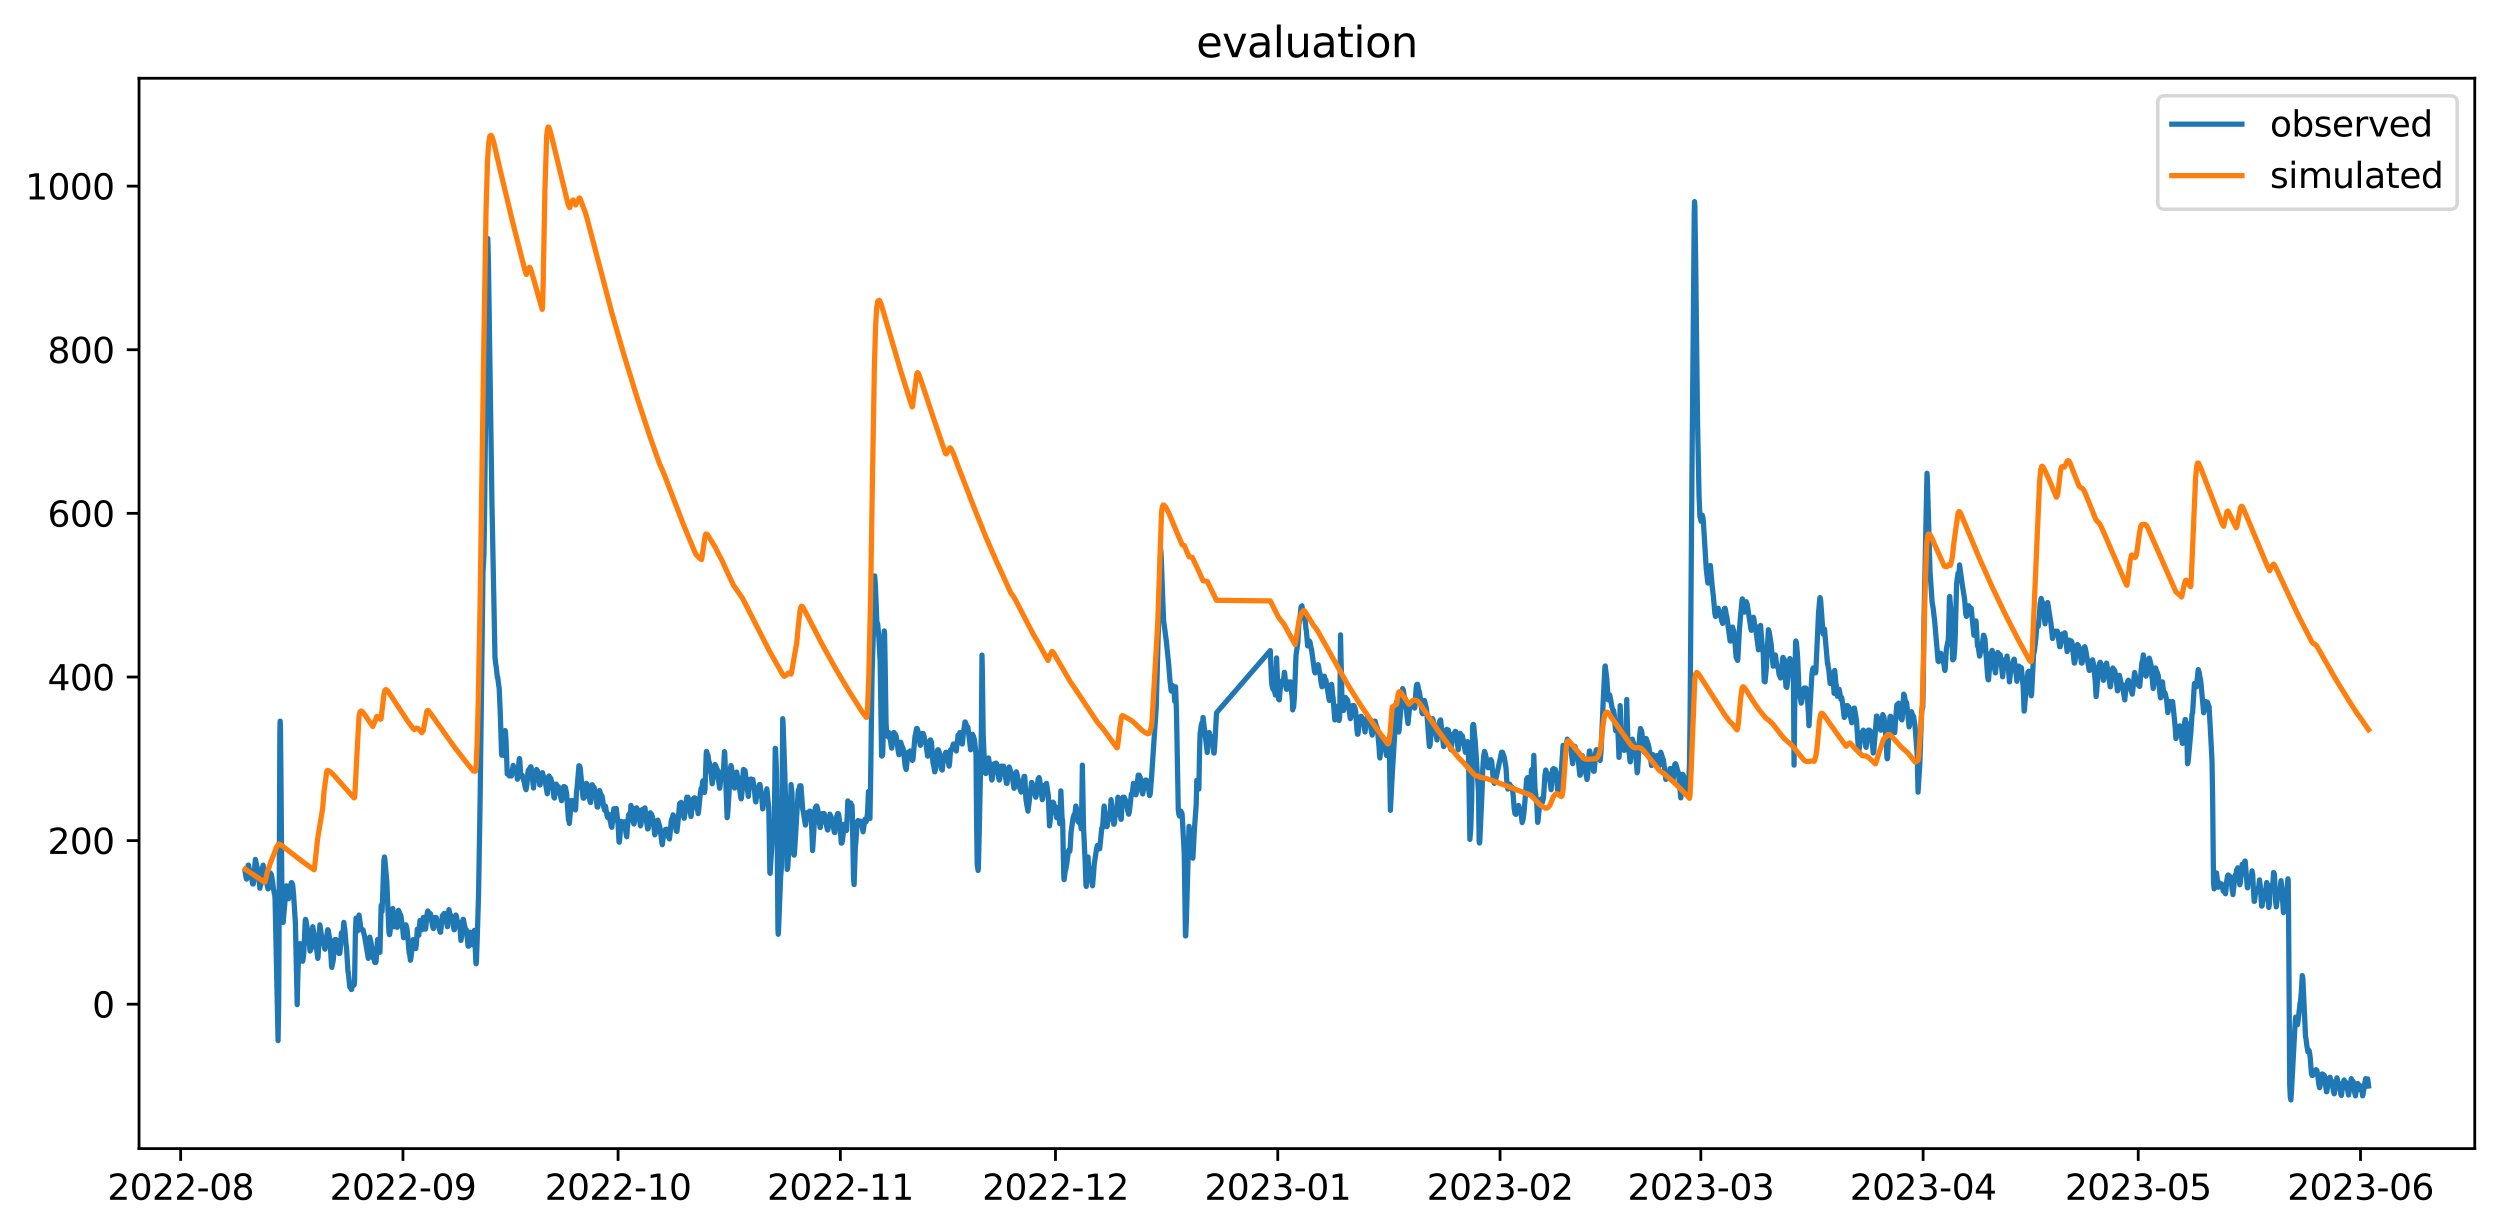 <?xml version="1.0" encoding="utf-8" standalone="no"?>
<!DOCTYPE svg PUBLIC "-//W3C//DTD SVG 1.1//EN"
  "http://www.w3.org/Graphics/SVG/1.1/DTD/svg11.dtd">
<svg xmlns:xlink="http://www.w3.org/1999/xlink" width="712.96pt" height="351.436pt" viewBox="0 0 712.96 351.436" xmlns="http://www.w3.org/2000/svg" version="1.1">
 <defs>
  <style type="text/css">*{stroke-linejoin: round; stroke-linecap: butt}</style>
 </defs>
 <g id="figure_1">
  <g id="patch_1">
   <path d="M 0 351.436 
L 712.96 351.436 
L 712.96 0 
L 0 0 
z
" style="fill: #ffffff"/>
  </g>
  <g id="axes_1">
   <g id="patch_2">
    <path d="M 39.65 327.558 
L 705.76 327.558 
L 705.76 22.318 
L 39.65 22.318 
z
" style="fill: #ffffff"/>
   </g>
   <g id="matplotlib.axis_1">
    <g id="xtick_1">
     <g id="line2d_1">
      <defs>
       <path id="m3f591ce930" d="M 0 0 
L 0 3.5 
" style="stroke: #000000; stroke-width: 0.8"/>
      </defs>
      <g>
       <use xlink:href="#m3f591ce930" x="51.523" y="327.558" style="stroke: #000000; stroke-width: 0.8"/>
      </g>
     </g>
     <g id="text_1">
      <!-- 2022-08 -->
      <g transform="translate(30.632 342.157) scale(0.1 -0.1)">
       <defs>
        <path id="DejaVuSans-32" d="M 1228 531 
L 3431 531 
L 3431 0 
L 469 0 
L 469 531 
Q 828 903 1448 1529 
Q 2069 2156 2228 2338 
Q 2531 2678 2651 2914 
Q 2772 3150 2772 3378 
Q 2772 3750 2511 3984 
Q 2250 4219 1831 4219 
Q 1534 4219 1204 4116 
Q 875 4013 500 3803 
L 500 4441 
Q 881 4594 1212 4672 
Q 1544 4750 1819 4750 
Q 2544 4750 2975 4387 
Q 3406 4025 3406 3419 
Q 3406 3131 3298 2873 
Q 3191 2616 2906 2266 
Q 2828 2175 2409 1742 
Q 1991 1309 1228 531 
z
" transform="scale(0.016)"/>
        <path id="DejaVuSans-30" d="M 2034 4250 
Q 1547 4250 1301 3770 
Q 1056 3291 1056 2328 
Q 1056 1369 1301 889 
Q 1547 409 2034 409 
Q 2525 409 2770 889 
Q 3016 1369 3016 2328 
Q 3016 3291 2770 3770 
Q 2525 4250 2034 4250 
z
M 2034 4750 
Q 2819 4750 3233 4129 
Q 3647 3509 3647 2328 
Q 3647 1150 3233 529 
Q 2819 -91 2034 -91 
Q 1250 -91 836 529 
Q 422 1150 422 2328 
Q 422 3509 836 4129 
Q 1250 4750 2034 4750 
z
" transform="scale(0.016)"/>
        <path id="DejaVuSans-2d" d="M 313 2009 
L 1997 2009 
L 1997 1497 
L 313 1497 
L 313 2009 
z
" transform="scale(0.016)"/>
        <path id="DejaVuSans-38" d="M 2034 2216 
Q 1584 2216 1326 1975 
Q 1069 1734 1069 1313 
Q 1069 891 1326 650 
Q 1584 409 2034 409 
Q 2484 409 2743 651 
Q 3003 894 3003 1313 
Q 3003 1734 2745 1975 
Q 2488 2216 2034 2216 
z
M 1403 2484 
Q 997 2584 770 2862 
Q 544 3141 544 3541 
Q 544 4100 942 4425 
Q 1341 4750 2034 4750 
Q 2731 4750 3128 4425 
Q 3525 4100 3525 3541 
Q 3525 3141 3298 2862 
Q 3072 2584 2669 2484 
Q 3125 2378 3379 2068 
Q 3634 1759 3634 1313 
Q 3634 634 3220 271 
Q 2806 -91 2034 -91 
Q 1263 -91 848 271 
Q 434 634 434 1313 
Q 434 1759 690 2068 
Q 947 2378 1403 2484 
z
M 1172 3481 
Q 1172 3119 1398 2916 
Q 1625 2713 2034 2713 
Q 2441 2713 2670 2916 
Q 2900 3119 2900 3481 
Q 2900 3844 2670 4047 
Q 2441 4250 2034 4250 
Q 1625 4250 1398 4047 
Q 1172 3844 1172 3481 
z
" transform="scale(0.016)"/>
       </defs>
       <use xlink:href="#DejaVuSans-32"/>
       <use xlink:href="#DejaVuSans-30" x="63.623"/>
       <use xlink:href="#DejaVuSans-32" x="127.246"/>
       <use xlink:href="#DejaVuSans-32" x="190.869"/>
       <use xlink:href="#DejaVuSans-2d" x="254.492"/>
       <use xlink:href="#DejaVuSans-30" x="290.576"/>
       <use xlink:href="#DejaVuSans-38" x="354.199"/>
      </g>
     </g>
    </g>
    <g id="xtick_2">
     <g id="line2d_2">
      <g>
       <use xlink:href="#m3f591ce930" x="114.916" y="327.558" style="stroke: #000000; stroke-width: 0.8"/>
      </g>
     </g>
     <g id="text_2">
      <!-- 2022-09 -->
      <g transform="translate(94.025 342.157) scale(0.1 -0.1)">
       <defs>
        <path id="DejaVuSans-39" d="M 703 97 
L 703 672 
Q 941 559 1184 500 
Q 1428 441 1663 441 
Q 2288 441 2617 861 
Q 2947 1281 2994 2138 
Q 2813 1869 2534 1725 
Q 2256 1581 1919 1581 
Q 1219 1581 811 2004 
Q 403 2428 403 3163 
Q 403 3881 828 4315 
Q 1253 4750 1959 4750 
Q 2769 4750 3195 4129 
Q 3622 3509 3622 2328 
Q 3622 1225 3098 567 
Q 2575 -91 1691 -91 
Q 1453 -91 1209 -44 
Q 966 3 703 97 
z
M 1959 2075 
Q 2384 2075 2632 2365 
Q 2881 2656 2881 3163 
Q 2881 3666 2632 3958 
Q 2384 4250 1959 4250 
Q 1534 4250 1286 3958 
Q 1038 3666 1038 3163 
Q 1038 2656 1286 2365 
Q 1534 2075 1959 2075 
z
" transform="scale(0.016)"/>
       </defs>
       <use xlink:href="#DejaVuSans-32"/>
       <use xlink:href="#DejaVuSans-30" x="63.623"/>
       <use xlink:href="#DejaVuSans-32" x="127.246"/>
       <use xlink:href="#DejaVuSans-32" x="190.869"/>
       <use xlink:href="#DejaVuSans-2d" x="254.492"/>
       <use xlink:href="#DejaVuSans-30" x="290.576"/>
       <use xlink:href="#DejaVuSans-39" x="354.199"/>
      </g>
     </g>
    </g>
    <g id="xtick_3">
     <g id="line2d_3">
      <g>
       <use xlink:href="#m3f591ce930" x="176.264" y="327.558" style="stroke: #000000; stroke-width: 0.8"/>
      </g>
     </g>
     <g id="text_3">
      <!-- 2022-10 -->
      <g transform="translate(155.373 342.157) scale(0.1 -0.1)">
       <defs>
        <path id="DejaVuSans-31" d="M 794 531 
L 1825 531 
L 1825 4091 
L 703 3866 
L 703 4441 
L 1819 4666 
L 2450 4666 
L 2450 531 
L 3481 531 
L 3481 0 
L 794 0 
L 794 531 
z
" transform="scale(0.016)"/>
       </defs>
       <use xlink:href="#DejaVuSans-32"/>
       <use xlink:href="#DejaVuSans-30" x="63.623"/>
       <use xlink:href="#DejaVuSans-32" x="127.246"/>
       <use xlink:href="#DejaVuSans-32" x="190.869"/>
       <use xlink:href="#DejaVuSans-2d" x="254.492"/>
       <use xlink:href="#DejaVuSans-31" x="290.576"/>
       <use xlink:href="#DejaVuSans-30" x="354.199"/>
      </g>
     </g>
    </g>
    <g id="xtick_4">
     <g id="line2d_4">
      <g>
       <use xlink:href="#m3f591ce930" x="239.657" y="327.558" style="stroke: #000000; stroke-width: 0.8"/>
      </g>
     </g>
     <g id="text_4">
      <!-- 2022-11 -->
      <g transform="translate(218.765 342.157) scale(0.1 -0.1)">
       <use xlink:href="#DejaVuSans-32"/>
       <use xlink:href="#DejaVuSans-30" x="63.623"/>
       <use xlink:href="#DejaVuSans-32" x="127.246"/>
       <use xlink:href="#DejaVuSans-32" x="190.869"/>
       <use xlink:href="#DejaVuSans-2d" x="254.492"/>
       <use xlink:href="#DejaVuSans-31" x="290.576"/>
       <use xlink:href="#DejaVuSans-31" x="354.199"/>
      </g>
     </g>
    </g>
    <g id="xtick_5">
     <g id="line2d_5">
      <g>
       <use xlink:href="#m3f591ce930" x="301.005" y="327.558" style="stroke: #000000; stroke-width: 0.8"/>
      </g>
     </g>
     <g id="text_5">
      <!-- 2022-12 -->
      <g transform="translate(280.113 342.157) scale(0.1 -0.1)">
       <use xlink:href="#DejaVuSans-32"/>
       <use xlink:href="#DejaVuSans-30" x="63.623"/>
       <use xlink:href="#DejaVuSans-32" x="127.246"/>
       <use xlink:href="#DejaVuSans-32" x="190.869"/>
       <use xlink:href="#DejaVuSans-2d" x="254.492"/>
       <use xlink:href="#DejaVuSans-31" x="290.576"/>
       <use xlink:href="#DejaVuSans-32" x="354.199"/>
      </g>
     </g>
    </g>
    <g id="xtick_6">
     <g id="line2d_6">
      <g>
       <use xlink:href="#m3f591ce930" x="364.397" y="327.558" style="stroke: #000000; stroke-width: 0.8"/>
      </g>
     </g>
     <g id="text_6">
      <!-- 2023-01 -->
      <g transform="translate(343.506 342.157) scale(0.1 -0.1)">
       <defs>
        <path id="DejaVuSans-33" d="M 2597 2516 
Q 3050 2419 3304 2112 
Q 3559 1806 3559 1356 
Q 3559 666 3084 287 
Q 2609 -91 1734 -91 
Q 1441 -91 1130 -33 
Q 819 25 488 141 
L 488 750 
Q 750 597 1062 519 
Q 1375 441 1716 441 
Q 2309 441 2620 675 
Q 2931 909 2931 1356 
Q 2931 1769 2642 2001 
Q 2353 2234 1838 2234 
L 1294 2234 
L 1294 2753 
L 1863 2753 
Q 2328 2753 2575 2939 
Q 2822 3125 2822 3475 
Q 2822 3834 2567 4026 
Q 2313 4219 1838 4219 
Q 1578 4219 1281 4162 
Q 984 4106 628 3988 
L 628 4550 
Q 988 4650 1302 4700 
Q 1616 4750 1894 4750 
Q 2613 4750 3031 4423 
Q 3450 4097 3450 3541 
Q 3450 3153 3228 2886 
Q 3006 2619 2597 2516 
z
" transform="scale(0.016)"/>
       </defs>
       <use xlink:href="#DejaVuSans-32"/>
       <use xlink:href="#DejaVuSans-30" x="63.623"/>
       <use xlink:href="#DejaVuSans-32" x="127.246"/>
       <use xlink:href="#DejaVuSans-33" x="190.869"/>
       <use xlink:href="#DejaVuSans-2d" x="254.492"/>
       <use xlink:href="#DejaVuSans-30" x="290.576"/>
       <use xlink:href="#DejaVuSans-31" x="354.199"/>
      </g>
     </g>
    </g>
    <g id="xtick_7">
     <g id="line2d_7">
      <g>
       <use xlink:href="#m3f591ce930" x="427.79" y="327.558" style="stroke: #000000; stroke-width: 0.8"/>
      </g>
     </g>
     <g id="text_7">
      <!-- 2023-02 -->
      <g transform="translate(406.899 342.157) scale(0.1 -0.1)">
       <use xlink:href="#DejaVuSans-32"/>
       <use xlink:href="#DejaVuSans-30" x="63.623"/>
       <use xlink:href="#DejaVuSans-32" x="127.246"/>
       <use xlink:href="#DejaVuSans-33" x="190.869"/>
       <use xlink:href="#DejaVuSans-2d" x="254.492"/>
       <use xlink:href="#DejaVuSans-30" x="290.576"/>
       <use xlink:href="#DejaVuSans-32" x="354.199"/>
      </g>
     </g>
    </g>
    <g id="xtick_8">
     <g id="line2d_8">
      <g>
       <use xlink:href="#m3f591ce930" x="485.048" y="327.558" style="stroke: #000000; stroke-width: 0.8"/>
      </g>
     </g>
     <g id="text_8">
      <!-- 2023-03 -->
      <g transform="translate(464.157 342.157) scale(0.1 -0.1)">
       <use xlink:href="#DejaVuSans-32"/>
       <use xlink:href="#DejaVuSans-30" x="63.623"/>
       <use xlink:href="#DejaVuSans-32" x="127.246"/>
       <use xlink:href="#DejaVuSans-33" x="190.869"/>
       <use xlink:href="#DejaVuSans-2d" x="254.492"/>
       <use xlink:href="#DejaVuSans-30" x="290.576"/>
       <use xlink:href="#DejaVuSans-33" x="354.199"/>
      </g>
     </g>
    </g>
    <g id="xtick_9">
     <g id="line2d_9">
      <g>
       <use xlink:href="#m3f591ce930" x="548.441" y="327.558" style="stroke: #000000; stroke-width: 0.8"/>
      </g>
     </g>
     <g id="text_9">
      <!-- 2023-04 -->
      <g transform="translate(527.55 342.157) scale(0.1 -0.1)">
       <defs>
        <path id="DejaVuSans-34" d="M 2419 4116 
L 825 1625 
L 2419 1625 
L 2419 4116 
z
M 2253 4666 
L 3047 4666 
L 3047 1625 
L 3713 1625 
L 3713 1100 
L 3047 1100 
L 3047 0 
L 2419 0 
L 2419 1100 
L 313 1100 
L 313 1709 
L 2253 4666 
z
" transform="scale(0.016)"/>
       </defs>
       <use xlink:href="#DejaVuSans-32"/>
       <use xlink:href="#DejaVuSans-30" x="63.623"/>
       <use xlink:href="#DejaVuSans-32" x="127.246"/>
       <use xlink:href="#DejaVuSans-33" x="190.869"/>
       <use xlink:href="#DejaVuSans-2d" x="254.492"/>
       <use xlink:href="#DejaVuSans-30" x="290.576"/>
       <use xlink:href="#DejaVuSans-34" x="354.199"/>
      </g>
     </g>
    </g>
    <g id="xtick_10">
     <g id="line2d_10">
      <g>
       <use xlink:href="#m3f591ce930" x="609.789" y="327.558" style="stroke: #000000; stroke-width: 0.8"/>
      </g>
     </g>
     <g id="text_10">
      <!-- 2023-05 -->
      <g transform="translate(588.898 342.157) scale(0.1 -0.1)">
       <defs>
        <path id="DejaVuSans-35" d="M 691 4666 
L 3169 4666 
L 3169 4134 
L 1269 4134 
L 1269 2991 
Q 1406 3038 1543 3061 
Q 1681 3084 1819 3084 
Q 2600 3084 3056 2656 
Q 3513 2228 3513 1497 
Q 3513 744 3044 326 
Q 2575 -91 1722 -91 
Q 1428 -91 1123 -41 
Q 819 9 494 109 
L 494 744 
Q 775 591 1075 516 
Q 1375 441 1709 441 
Q 2250 441 2565 725 
Q 2881 1009 2881 1497 
Q 2881 1984 2565 2268 
Q 2250 2553 1709 2553 
Q 1456 2553 1204 2497 
Q 953 2441 691 2322 
L 691 4666 
z
" transform="scale(0.016)"/>
       </defs>
       <use xlink:href="#DejaVuSans-32"/>
       <use xlink:href="#DejaVuSans-30" x="63.623"/>
       <use xlink:href="#DejaVuSans-32" x="127.246"/>
       <use xlink:href="#DejaVuSans-33" x="190.869"/>
       <use xlink:href="#DejaVuSans-2d" x="254.492"/>
       <use xlink:href="#DejaVuSans-30" x="290.576"/>
       <use xlink:href="#DejaVuSans-35" x="354.199"/>
      </g>
     </g>
    </g>
    <g id="xtick_11">
     <g id="line2d_11">
      <g>
       <use xlink:href="#m3f591ce930" x="673.182" y="327.558" style="stroke: #000000; stroke-width: 0.8"/>
      </g>
     </g>
     <g id="text_11">
      <!-- 2023-06 -->
      <g transform="translate(652.29 342.157) scale(0.1 -0.1)">
       <defs>
        <path id="DejaVuSans-36" d="M 2113 2584 
Q 1688 2584 1439 2293 
Q 1191 2003 1191 1497 
Q 1191 994 1439 701 
Q 1688 409 2113 409 
Q 2538 409 2786 701 
Q 3034 994 3034 1497 
Q 3034 2003 2786 2293 
Q 2538 2584 2113 2584 
z
M 3366 4563 
L 3366 3988 
Q 3128 4100 2886 4159 
Q 2644 4219 2406 4219 
Q 1781 4219 1451 3797 
Q 1122 3375 1075 2522 
Q 1259 2794 1537 2939 
Q 1816 3084 2150 3084 
Q 2853 3084 3261 2657 
Q 3669 2231 3669 1497 
Q 3669 778 3244 343 
Q 2819 -91 2113 -91 
Q 1303 -91 875 529 
Q 447 1150 447 2328 
Q 447 3434 972 4092 
Q 1497 4750 2381 4750 
Q 2619 4750 2861 4703 
Q 3103 4656 3366 4563 
z
" transform="scale(0.016)"/>
       </defs>
       <use xlink:href="#DejaVuSans-32"/>
       <use xlink:href="#DejaVuSans-30" x="63.623"/>
       <use xlink:href="#DejaVuSans-32" x="127.246"/>
       <use xlink:href="#DejaVuSans-33" x="190.869"/>
       <use xlink:href="#DejaVuSans-2d" x="254.492"/>
       <use xlink:href="#DejaVuSans-30" x="290.576"/>
       <use xlink:href="#DejaVuSans-36" x="354.199"/>
      </g>
     </g>
    </g>
   </g>
   <g id="matplotlib.axis_2">
    <g id="ytick_1">
     <g id="line2d_12">
      <defs>
       <path id="m5e72c5cf9f" d="M 0 0 
L -3.5 0 
" style="stroke: #000000; stroke-width: 0.8"/>
      </defs>
      <g>
       <use xlink:href="#m5e72c5cf9f" x="39.65" y="286.386" style="stroke: #000000; stroke-width: 0.8"/>
      </g>
     </g>
     <g id="text_12">
      <!-- 0 -->
      <g transform="translate(26.288 290.186) scale(0.1 -0.1)">
       <use xlink:href="#DejaVuSans-30"/>
      </g>
     </g>
    </g>
    <g id="ytick_2">
     <g id="line2d_13">
      <g>
       <use xlink:href="#m5e72c5cf9f" x="39.65" y="239.724" style="stroke: #000000; stroke-width: 0.8"/>
      </g>
     </g>
     <g id="text_13">
      <!-- 200 -->
      <g transform="translate(13.562 243.523) scale(0.1 -0.1)">
       <use xlink:href="#DejaVuSans-32"/>
       <use xlink:href="#DejaVuSans-30" x="63.623"/>
       <use xlink:href="#DejaVuSans-30" x="127.246"/>
      </g>
     </g>
    </g>
    <g id="ytick_3">
     <g id="line2d_14">
      <g>
       <use xlink:href="#m5e72c5cf9f" x="39.65" y="193.062" style="stroke: #000000; stroke-width: 0.8"/>
      </g>
     </g>
     <g id="text_14">
      <!-- 400 -->
      <g transform="translate(13.562 196.861) scale(0.1 -0.1)">
       <use xlink:href="#DejaVuSans-34"/>
       <use xlink:href="#DejaVuSans-30" x="63.623"/>
       <use xlink:href="#DejaVuSans-30" x="127.246"/>
      </g>
     </g>
    </g>
    <g id="ytick_4">
     <g id="line2d_15">
      <g>
       <use xlink:href="#m5e72c5cf9f" x="39.65" y="146.4" style="stroke: #000000; stroke-width: 0.8"/>
      </g>
     </g>
     <g id="text_15">
      <!-- 600 -->
      <g transform="translate(13.562 150.199) scale(0.1 -0.1)">
       <use xlink:href="#DejaVuSans-36"/>
       <use xlink:href="#DejaVuSans-30" x="63.623"/>
       <use xlink:href="#DejaVuSans-30" x="127.246"/>
      </g>
     </g>
    </g>
    <g id="ytick_5">
     <g id="line2d_16">
      <g>
       <use xlink:href="#m5e72c5cf9f" x="39.65" y="99.738" style="stroke: #000000; stroke-width: 0.8"/>
      </g>
     </g>
     <g id="text_16">
      <!-- 800 -->
      <g transform="translate(13.562 103.537) scale(0.1 -0.1)">
       <use xlink:href="#DejaVuSans-38"/>
       <use xlink:href="#DejaVuSans-30" x="63.623"/>
       <use xlink:href="#DejaVuSans-30" x="127.246"/>
      </g>
     </g>
    </g>
    <g id="ytick_6">
     <g id="line2d_17">
      <g>
       <use xlink:href="#m5e72c5cf9f" x="39.65" y="53.076" style="stroke: #000000; stroke-width: 0.8"/>
      </g>
     </g>
     <g id="text_17">
      <!-- 1000 -->
      <g transform="translate(7.2 56.875) scale(0.1 -0.1)">
       <use xlink:href="#DejaVuSans-31"/>
       <use xlink:href="#DejaVuSans-30" x="63.623"/>
       <use xlink:href="#DejaVuSans-30" x="127.246"/>
       <use xlink:href="#DejaVuSans-30" x="190.869"/>
      </g>
     </g>
    </g>
   </g>
   <g id="line2d_18">
    <path d="M 69.928 248.765 
L 70.269 250.69 
L 70.354 250.69 
L 70.78 246.724 
L 70.865 246.724 
L 71.121 247.948 
L 71.376 248.59 
L 71.632 249.99 
L 71.717 249.99 
L 72.058 252.09 
L 72.228 252.09 
L 72.399 251.39 
L 72.654 247.074 
L 72.825 245.09 
L 73.421 247.773 
L 73.677 249.29 
L 73.762 249.29 
L 73.932 250.865 
L 74.103 253.315 
L 74.358 252.265 
L 74.444 252.09 
L 74.614 250.34 
L 74.87 247.423 
L 75.04 246.724 
L 75.296 248.123 
L 75.381 248.123 
L 76.403 253.49 
L 76.489 253.49 
L 76.574 253.315 
L 77.085 248.94 
L 77.255 249.29 
L 77.341 249.29 
L 77.596 250.515 
L 78.022 253.665 
L 78.278 255.064 
L 78.363 254.889 
L 78.448 256.639 
L 79.3 296.769 
L 79.471 286.27 
L 79.556 272.913 
L 79.812 208.344 
L 79.897 205.661 
L 79.982 207.352 
L 80.152 225.084 
L 80.408 256.814 
L 80.578 262.18 
L 80.749 263.055 
L 81.004 260.139 
L 81.686 252.615 
L 81.771 252.79 
L 81.856 252.965 
L 82.112 255.064 
L 82.283 256.289 
L 82.538 255.414 
L 82.623 255.414 
L 82.794 253.84 
L 83.049 251.74 
L 83.22 251.74 
L 83.475 252.44 
L 83.731 255.239 
L 84.242 263.23 
L 84.753 286.503 
L 84.924 279.212 
L 85.179 271.571 
L 85.52 269.121 
L 85.606 269.121 
L 85.861 270.346 
L 86.287 274.138 
L 86.372 274.021 
L 86.628 271.921 
L 87.054 262.53 
L 87.139 262.18 
L 87.224 262.355 
L 87.565 264.455 
L 87.991 266.555 
L 88.247 269.296 
L 88.417 271.221 
L 88.502 271.046 
L 88.673 270.521 
L 88.758 270.521 
L 88.843 269.996 
L 89.184 264.28 
L 89.44 265.68 
L 89.781 267.255 
L 89.866 267.255 
L 90.633 273.321 
L 90.718 272.796 
L 91.229 263.755 
L 91.74 267.255 
L 91.826 267.255 
L 92.166 268.188 
L 92.592 270.521 
L 92.678 270.696 
L 93.444 265.155 
L 93.53 265.155 
L 93.615 265.33 
L 94.126 268.48 
L 94.552 275.537 
L 94.637 275.887 
L 94.893 274.487 
L 94.978 274.254 
L 95.063 273.671 
L 95.489 267.955 
L 95.83 267.955 
L 95.915 268.071 
L 96.341 269.996 
L 96.682 271.921 
L 96.853 271.921 
L 96.938 271.746 
L 97.364 266.03 
L 97.705 267.255 
L 97.79 266.905 
L 98.045 263.055 
L 98.386 265.505 
L 98.727 269.821 
L 98.812 269.996 
L 98.983 272.971 
L 99.238 277.112 
L 99.324 277.287 
L 99.75 281.487 
L 100.005 281.487 
L 100.176 282.187 
L 100.261 282.187 
L 100.516 280.787 
L 100.602 281.137 
L 100.772 280.787 
L 100.857 280.787 
L 100.942 280.962 
L 101.028 280.787 
L 101.113 279.912 
L 101.369 265.155 
L 101.539 261.83 
L 101.88 265.33 
L 101.965 265.505 
L 102.05 264.98 
L 102.391 260.955 
L 102.987 265.155 
L 103.499 265.155 
L 103.584 265.33 
L 103.839 266.555 
L 103.925 266.73 
L 105.032 273.321 
L 105.203 270.871 
L 105.458 267.255 
L 105.799 268.771 
L 105.97 269.821 
L 106.481 273.321 
L 106.651 273.321 
L 106.907 274.487 
L 107.162 274.487 
L 107.248 274.138 
L 107.674 267.955 
L 107.759 268.188 
L 108.1 269.296 
L 108.27 270.696 
L 108.355 271.571 
L 108.696 258.214 
L 108.781 258.389 
L 108.952 259.964 
L 109.122 255.589 
L 109.463 245.615 
L 109.633 244.39 
L 109.719 244.74 
L 110.315 251.39 
L 110.912 265.855 
L 111.082 266.555 
L 111.167 266.205 
L 111.934 259.439 
L 112.019 259.089 
L 112.104 259.789 
L 112.36 264.28 
L 112.445 264.28 
L 112.616 263.405 
L 112.786 262.355 
L 113.297 264.455 
L 113.382 263.755 
L 113.638 259.614 
L 114.064 260.606 
L 114.235 260.955 
L 114.32 261.13 
L 114.831 264.805 
L 115.087 267.43 
L 115.257 267.255 
L 115.683 263.93 
L 115.768 263.755 
L 116.109 265.155 
L 116.705 271.921 
L 116.791 271.921 
L 117.046 273.846 
L 117.132 273.671 
L 117.302 272.271 
L 117.643 268.596 
L 117.813 267.955 
L 117.898 267.955 
L 118.41 270.521 
L 118.495 270.346 
L 118.58 270.521 
L 118.75 269.121 
L 119.006 264.98 
L 119.176 265.505 
L 119.432 266.73 
L 119.602 264.28 
L 119.773 262.53 
L 119.943 263.055 
L 120.284 265.155 
L 120.54 262.355 
L 120.71 261.655 
L 120.795 261.655 
L 121.136 264.455 
L 121.307 264.98 
L 121.392 264.805 
L 121.818 260.489 
L 121.988 259.789 
L 122.414 260.489 
L 122.67 260.489 
L 122.755 260.606 
L 122.925 261.305 
L 123.181 263.055 
L 123.437 264.455 
L 123.522 264.455 
L 123.607 264.805 
L 123.778 263.755 
L 124.033 261.655 
L 124.374 261.655 
L 124.459 261.83 
L 124.715 263.055 
L 125.056 263.755 
L 125.311 265.155 
L 125.396 265.155 
L 125.567 265.855 
L 125.652 265.855 
L 125.822 264.28 
L 126.163 261.13 
L 126.248 261.13 
L 126.675 260.489 
L 126.845 260.489 
L 127.612 264.28 
L 128.038 259.439 
L 128.123 259.789 
L 128.293 260.722 
L 128.379 260.722 
L 128.805 261.655 
L 128.975 261.655 
L 129.316 264.28 
L 129.486 265.155 
L 129.571 265.155 
L 129.657 264.805 
L 129.998 260.955 
L 130.168 261.305 
L 130.424 262.88 
L 130.509 263.055 
L 130.594 262.88 
L 130.764 263.055 
L 130.85 263.055 
L 130.935 263.23 
L 131.19 264.805 
L 131.446 268.188 
L 131.616 267.255 
L 132.042 262.18 
L 132.128 262.18 
L 132.213 262.53 
L 132.468 264.105 
L 132.554 264.105 
L 132.809 265.33 
L 132.98 265.155 
L 133.15 266.38 
L 133.491 269.821 
L 133.661 269.821 
L 133.747 269.646 
L 134.087 265.855 
L 134.173 266.38 
L 134.513 267.255 
L 134.769 268.305 
L 134.854 269.471 
L 134.939 269.121 
L 135.28 265.33 
L 135.451 268.188 
L 135.706 274.546 
L 135.791 274.837 
L 135.877 274.079 
L 136.132 266.555 
L 136.473 255.239 
L 136.899 229.634 
L 137.751 162.849 
L 138.007 158.532 
L 138.177 148.033 
L 139.029 68.008 
L 139.114 68.008 
L 139.285 74.424 
L 140.307 144.067 
L 141.159 187.463 
L 141.415 189.738 
L 141.5 190.088 
L 141.841 193.237 
L 141.926 193.062 
L 142.267 195.745 
L 142.352 196.095 
L 142.693 203.911 
L 143.034 214.993 
L 143.119 215.402 
L 143.375 214.527 
L 143.545 215.402 
L 143.716 212.777 
L 144.056 208.344 
L 144.142 208.694 
L 144.312 211.26 
L 144.653 220.709 
L 144.823 220.709 
L 144.908 220.593 
L 145.079 221.059 
L 145.164 221.059 
L 145.249 221.293 
L 145.505 220.185 
L 145.59 220.126 
L 145.761 220.593 
L 145.846 221.293 
L 146.357 218.26 
L 146.613 219.66 
L 146.698 219.485 
L 146.783 219.426 
L 146.953 219.776 
L 147.124 219.776 
L 147.465 221.351 
L 147.55 222.226 
L 147.635 221.934 
L 148.061 216.627 
L 148.146 216.335 
L 148.231 216.802 
L 148.487 220.826 
L 148.743 221.526 
L 148.913 221.059 
L 149.339 222.634 
L 149.424 222.459 
L 149.595 223.509 
L 149.85 224.792 
L 150.021 225.201 
L 150.276 223.684 
L 150.532 220.36 
L 150.702 219.601 
L 150.788 219.543 
L 150.873 219.66 
L 150.958 219.251 
L 151.043 219.951 
L 151.299 218.726 
L 151.384 218.668 
L 151.469 218.843 
L 152.151 224.734 
L 152.577 220.593 
L 152.662 220.593 
L 153.003 219.426 
L 153.088 219.66 
L 153.173 220.36 
L 153.259 219.776 
L 153.685 221.818 
L 153.94 223.859 
L 154.025 223.859 
L 154.196 222.576 
L 154.451 220.593 
L 154.622 220.36 
L 154.707 220.36 
L 155.048 221.818 
L 155.133 221.584 
L 155.218 221.643 
L 155.304 221.759 
L 156.07 226.367 
L 156.156 225.959 
L 156.582 221.293 
L 156.752 221.643 
L 157.008 222.109 
L 157.093 221.993 
L 157.263 222.809 
L 157.434 223.159 
L 157.774 225.492 
L 157.945 227.3 
L 158.03 227.242 
L 158.115 227.592 
L 158.286 226.367 
L 158.627 223.626 
L 159.138 224.676 
L 159.223 224.326 
L 159.479 225.259 
L 160.075 228.175 
L 160.16 228.35 
L 160.331 226.717 
L 160.586 224.676 
L 160.757 224.326 
L 160.927 224.326 
L 161.012 224.501 
L 161.183 225.026 
L 161.268 224.559 
L 161.609 226.601 
L 162.12 233.892 
L 162.29 234.125 
L 162.376 234.825 
L 162.631 231.908 
L 162.887 228.292 
L 163.142 228.817 
L 163.228 228.292 
L 163.313 228.525 
L 163.398 228.467 
L 163.654 228.759 
L 163.909 230.159 
L 163.994 230.392 
L 164.08 230.975 
L 164.165 230.567 
L 164.42 225.726 
L 164.591 224.501 
L 165.102 218.376 
L 165.187 218.493 
L 165.273 218.493 
L 165.443 218.843 
L 166.295 227.592 
L 166.465 227.65 
L 166.636 227.417 
L 166.977 223.976 
L 167.232 223.393 
L 167.317 224.092 
L 167.403 223.568 
L 167.829 225.784 
L 168.255 228.525 
L 168.34 228.525 
L 168.425 228.875 
L 168.596 227.067 
L 168.851 223.801 
L 168.936 223.801 
L 169.362 224.851 
L 169.448 224.559 
L 169.703 226.076 
L 169.959 227.3 
L 170.3 230.159 
L 170.47 230.159 
L 170.555 229.692 
L 170.811 226.892 
L 170.981 225.434 
L 171.493 227.009 
L 171.663 226.892 
L 171.833 227.825 
L 172.174 230.217 
L 172.259 230.334 
L 172.43 231.092 
L 172.6 230.858 
L 172.685 229.925 
L 173.111 232.608 
L 173.282 233.133 
L 173.452 232.9 
L 173.623 232.2 
L 174.219 235.058 
L 174.304 235.583 
L 174.39 235.525 
L 174.475 235.933 
L 174.645 234.591 
L 174.816 232.492 
L 175.071 230.625 
L 175.156 230.8 
L 175.242 230.625 
L 175.327 230.8 
L 175.412 231.325 
L 175.582 230.858 
L 175.668 230.858 
L 175.753 230.567 
L 176.264 235.116 
L 176.52 240.016 
L 176.605 240.191 
L 176.69 239.783 
L 177.116 234.241 
L 177.457 235.816 
L 177.713 234.533 
L 177.798 234.708 
L 177.883 234.358 
L 177.968 234.475 
L 178.053 234.358 
L 178.65 238.383 
L 178.735 238.616 
L 178.905 236.225 
L 179.246 232.433 
L 179.331 232.958 
L 179.502 232.025 
L 179.587 232.9 
L 179.672 232.725 
L 179.843 231.15 
L 179.928 229.692 
L 180.013 229.984 
L 180.354 232.142 
L 180.609 234.475 
L 180.78 235 
L 180.865 234.825 
L 181.291 230.625 
L 181.376 230.45 
L 181.462 230.625 
L 181.547 230.392 
L 181.802 230.858 
L 182.058 231.675 
L 182.654 235.525 
L 182.825 235 
L 183.08 230.917 
L 183.166 231.092 
L 183.336 230.8 
L 183.677 231.5 
L 183.762 230.858 
L 183.847 231.092 
L 183.933 230.392 
L 184.273 233.6 
L 184.699 236.4 
L 184.785 236.225 
L 184.87 236.283 
L 185.125 232.142 
L 185.296 232.258 
L 185.466 231.792 
L 185.722 232.667 
L 185.807 232.2 
L 185.892 232.375 
L 185.977 233.075 
L 186.063 232.9 
L 186.574 236.575 
L 186.744 238.091 
L 186.915 237.508 
L 187.17 234.416 
L 187.341 234.066 
L 187.426 234.125 
L 187.596 233.892 
L 188.193 235.933 
L 188.789 240.541 
L 188.874 240.891 
L 189.215 238.149 
L 189.471 236.925 
L 189.556 237.1 
L 189.641 236.75 
L 189.726 236.925 
L 189.812 236.516 
L 189.897 236.691 
L 190.067 236.458 
L 190.323 237.158 
L 190.664 238.791 
L 190.749 238.791 
L 190.919 239.258 
L 191.09 237.799 
L 191.431 234.066 
L 191.516 234.125 
L 191.601 233.483 
L 191.686 233.658 
L 191.942 232.375 
L 192.112 232.725 
L 192.879 236.983 
L 192.964 236.925 
L 193.049 237.1 
L 193.305 234.883 
L 193.816 229.167 
L 193.987 229.692 
L 194.072 230.217 
L 194.242 228.817 
L 194.498 230.1 
L 194.583 230.042 
L 194.754 232.142 
L 195.094 233.367 
L 195.18 233.133 
L 195.861 227.359 
L 195.946 227.359 
L 196.032 227.534 
L 196.202 227.359 
L 197.054 232.842 
L 197.139 232.492 
L 197.48 228.292 
L 197.565 227.942 
L 197.651 228.117 
L 197.736 227.825 
L 197.906 228.059 
L 197.991 227.534 
L 198.077 227.709 
L 198.162 227.534 
L 198.332 228.059 
L 198.503 229.109 
L 198.843 230.917 
L 198.929 230.858 
L 199.099 232.025 
L 199.269 230.975 
L 199.696 226.484 
L 199.951 224.851 
L 200.036 225.026 
L 200.122 225.551 
L 200.377 222.926 
L 200.462 222.693 
L 200.888 226.017 
L 201.059 225.026 
L 201.4 214.935 
L 201.485 214.293 
L 201.74 214.993 
L 201.826 215.693 
L 201.911 215.46 
L 202.166 217.443 
L 202.252 217.268 
L 202.848 220.943 
L 203.104 223.509 
L 203.359 221.993 
L 203.871 218.026 
L 203.956 218.726 
L 204.041 218.143 
L 204.211 218.726 
L 204.297 218.843 
L 204.467 219.601 
L 204.552 219.368 
L 204.808 221.759 
L 205.234 224.792 
L 205.319 224.384 
L 205.745 220.185 
L 205.915 221.293 
L 206.001 221.293 
L 206.171 220.709 
L 206.256 220.884 
L 206.597 214.352 
L 206.682 214.702 
L 207.364 233.192 
L 207.449 232.9 
L 207.62 230.917 
L 208.301 219.135 
L 208.472 218.318 
L 208.642 219.135 
L 208.898 221.409 
L 208.983 221.526 
L 209.409 224.559 
L 209.494 224.734 
L 209.579 224.501 
L 209.665 223.917 
L 209.92 220.418 
L 210.091 220.185 
L 210.261 221.234 
L 210.602 221.934 
L 210.943 225.317 
L 211.028 225.667 
L 211.283 227.592 
L 211.369 227.825 
L 211.454 227.534 
L 211.624 225.667 
L 211.965 219.835 
L 212.05 219.426 
L 212.135 219.543 
L 212.391 220.01 
L 212.476 219.776 
L 213.414 227.126 
L 213.754 223.451 
L 213.925 222.226 
L 214.01 222.343 
L 214.18 222.168 
L 214.266 222.693 
L 214.351 222.459 
L 214.436 222.693 
L 214.521 222.401 
L 214.606 222.693 
L 214.692 222.284 
L 215.118 224.967 
L 215.458 228.525 
L 215.544 228.7 
L 216.14 224.676 
L 216.311 224.676 
L 216.396 224.501 
L 216.566 223.743 
L 216.737 223.743 
L 217.248 227.417 
L 217.503 230.683 
L 217.589 230.509 
L 217.929 227.067 
L 218.1 226.484 
L 218.27 226.834 
L 218.441 226.426 
L 218.696 224.967 
L 219.208 230.217 
L 219.293 232.725 
L 219.548 248.882 
L 219.634 249.057 
L 220.315 237.799 
L 220.4 237.566 
L 220.571 236.691 
L 220.656 236.866 
L 220.741 236.225 
L 220.826 233.658 
L 221.082 213.419 
L 221.167 213.477 
L 221.423 219.66 
L 221.593 231.442 
L 221.849 264.922 
L 221.934 266.438 
L 222.019 265.388 
L 222.616 250.223 
L 222.871 247.015 
L 222.957 239.841 
L 223.212 204.961 
L 223.297 205.719 
L 223.809 220.418 
L 224.149 232.258 
L 224.49 247.948 
L 224.575 247.773 
L 224.661 247.249 
L 225.257 237.391 
L 225.598 223.743 
L 225.683 224.559 
L 225.854 226.076 
L 226.024 232.842 
L 226.28 243.224 
L 226.45 243.866 
L 226.535 243.691 
L 226.791 239.724 
L 227.643 225.551 
L 227.813 225.026 
L 227.898 225.026 
L 228.069 224.092 
L 228.41 224.092 
L 228.665 227.475 
L 228.921 230.858 
L 229.091 231.5 
L 229.688 235.291 
L 229.773 235.058 
L 230.199 232.025 
L 230.284 232.025 
L 230.369 231.675 
L 230.455 232.025 
L 230.54 231.85 
L 230.625 232.025 
L 230.881 231.325 
L 231.051 231.325 
L 231.136 231.5 
L 231.392 233.425 
L 231.733 242.582 
L 231.818 241.299 
L 232.5 230.392 
L 232.67 230.392 
L 232.84 229.867 
L 232.926 229.867 
L 233.181 230.625 
L 233.863 235.991 
L 233.948 235.991 
L 234.289 232.375 
L 234.459 232.025 
L 234.544 232.025 
L 234.63 232.2 
L 234.8 232.025 
L 235.056 232.025 
L 235.397 234.358 
L 235.567 234.883 
L 235.993 236.691 
L 236.078 236.691 
L 236.249 235.525 
L 236.504 232.725 
L 236.589 232.725 
L 236.675 232.2 
L 236.845 232.725 
L 236.93 232.725 
L 237.101 233.192 
L 237.271 233.833 
L 237.953 237.391 
L 238.123 237.391 
L 238.294 235.933 
L 238.634 232.725 
L 238.72 232.55 
L 238.89 232.025 
L 239.06 232.025 
L 239.146 232.2 
L 239.572 235.116 
L 239.912 240.424 
L 240.083 240.424 
L 240.253 239.724 
L 240.764 235.058 
L 240.85 235.525 
L 240.935 235.291 
L 241.276 236.341 
L 241.361 236.866 
L 241.446 236.691 
L 241.787 228.409 
L 242.128 231.325 
L 242.213 231.092 
L 242.469 229.459 
L 242.554 229.459 
L 242.639 228.992 
L 242.809 229.692 
L 242.98 229.692 
L 243.065 231.617 
L 243.406 250.515 
L 243.576 252.265 
L 243.917 241.882 
L 244.087 239.899 
L 244.428 234.883 
L 244.599 234.183 
L 244.684 234.008 
L 244.854 234.883 
L 245.025 234.358 
L 245.195 234.358 
L 245.28 234.183 
L 245.451 235.058 
L 245.536 234.883 
L 245.621 234.358 
L 245.792 235.291 
L 246.132 237.216 
L 246.303 236.166 
L 246.644 233.658 
L 246.729 233.658 
L 246.814 234.358 
L 246.899 234.008 
L 246.984 234.358 
L 247.155 233.833 
L 247.411 231.792 
L 247.666 225.726 
L 247.837 229.575 
L 248.007 233.425 
L 248.092 233.425 
L 248.263 224.151 
L 248.689 192.712 
L 249.115 179.005 
L 249.37 164.657 
L 249.455 164.248 
L 249.626 166.698 
L 249.881 172.531 
L 250.052 177.255 
L 250.307 177.955 
L 250.648 182.038 
L 250.989 188.513 
L 251.16 198.662 
L 251.415 215.577 
L 251.5 215.635 
L 251.586 215.227 
L 251.671 215.46 
L 251.756 214.352 
L 251.841 210.619 
L 252.097 180.813 
L 252.182 179.939 
L 252.267 180.813 
L 252.438 189.913 
L 252.693 206.536 
L 252.864 208.577 
L 253.204 210.036 
L 253.375 208.927 
L 253.46 208.927 
L 253.716 210.56 
L 253.801 210.56 
L 253.886 210.794 
L 254.227 213.127 
L 254.312 213.36 
L 254.823 208.927 
L 254.994 208.927 
L 255.164 209.627 
L 255.335 209.394 
L 255.505 209.861 
L 255.59 210.036 
L 256.187 214.352 
L 256.357 215.227 
L 256.868 211.669 
L 257.039 212.194 
L 257.209 212.894 
L 257.294 212.894 
L 257.635 213.827 
L 258.146 218.551 
L 258.402 219.426 
L 258.487 219.193 
L 258.828 215.46 
L 258.998 214.527 
L 259.084 214.527 
L 259.169 214.76 
L 259.339 214.352 
L 259.424 214.352 
L 259.51 214.177 
L 259.595 214.527 
L 259.765 214.352 
L 259.936 215.635 
L 260.191 216.86 
L 260.277 216.393 
L 260.362 216.627 
L 260.958 209.861 
L 261.043 209.861 
L 261.384 207.761 
L 261.469 208.402 
L 261.555 207.761 
L 262.066 209.394 
L 262.407 212.369 
L 262.492 212.544 
L 262.662 211.844 
L 262.918 209.861 
L 263.003 209.161 
L 263.173 209.627 
L 263.259 209.161 
L 263.429 209.861 
L 263.514 209.861 
L 263.77 211.26 
L 263.855 211.26 
L 263.94 211.844 
L 264.026 211.669 
L 264.366 214.352 
L 264.537 215.635 
L 264.622 215.635 
L 264.792 214.993 
L 265.048 212.019 
L 265.304 211.027 
L 265.389 211.027 
L 265.559 211.494 
L 265.644 211.669 
L 265.815 214.002 
L 266.07 217.618 
L 266.156 217.793 
L 266.582 220.126 
L 266.837 219.193 
L 267.349 214.177 
L 267.434 213.827 
L 267.519 214.002 
L 267.604 213.827 
L 267.86 214.527 
L 268.286 218.143 
L 268.541 219.426 
L 268.712 219.601 
L 269.053 216.393 
L 269.138 216.16 
L 269.308 215.46 
L 269.734 214.527 
L 269.82 214.527 
L 270.075 215.46 
L 270.672 218.493 
L 270.842 217.268 
L 271.098 213.827 
L 271.438 213.827 
L 271.609 213.127 
L 271.864 212.194 
L 272.12 212.194 
L 272.717 214.177 
L 273.228 209.627 
L 273.313 209.802 
L 273.483 209.394 
L 273.569 209.627 
L 273.739 208.927 
L 273.824 208.927 
L 274.08 209.861 
L 274.421 212.194 
L 274.506 211.669 
L 274.676 209.627 
L 275.187 205.894 
L 275.273 205.894 
L 275.358 206.594 
L 275.443 206.361 
L 275.869 207.527 
L 275.954 207.294 
L 276.04 207.527 
L 276.806 213.827 
L 277.318 209.394 
L 277.488 209.861 
L 277.573 209.861 
L 277.829 210.794 
L 277.914 211.027 
L 278.34 215.168 
L 278.51 234.125 
L 278.681 246.49 
L 278.936 248.24 
L 279.022 247.423 
L 279.277 236.633 
L 279.874 207.994 
L 280.044 186.821 
L 280.129 190.088 
L 280.385 209.394 
L 280.726 217.443 
L 281.067 220.593 
L 281.152 220.593 
L 281.322 219.193 
L 281.578 217.093 
L 281.748 216.627 
L 281.919 216.16 
L 282.089 217.268 
L 282.174 217.618 
L 282.43 219.426 
L 282.515 219.776 
L 282.771 221.759 
L 282.856 222.459 
L 282.941 222.284 
L 283.367 219.193 
L 283.538 217.793 
L 283.623 217.793 
L 283.708 217.968 
L 283.793 217.793 
L 283.964 218.143 
L 284.049 217.618 
L 284.219 217.793 
L 284.816 221.934 
L 284.986 222.459 
L 285.071 222.284 
L 285.497 218.493 
L 285.583 218.493 
L 285.923 219.426 
L 286.094 218.493 
L 286.179 218.493 
L 286.349 219.193 
L 287.031 223.393 
L 287.201 223.393 
L 287.542 219.426 
L 287.627 219.426 
L 287.798 218.726 
L 288.65 221.234 
L 289.161 224.792 
L 289.246 224.792 
L 289.417 223.334 
L 289.672 220.826 
L 289.758 221.059 
L 289.843 220.126 
L 289.928 220.36 
L 290.098 221.059 
L 290.354 222.284 
L 290.439 222.459 
L 290.695 224.326 
L 291.206 225.901 
L 291.291 225.726 
L 291.376 225.551 
L 292.058 221.409 
L 292.229 221.409 
L 292.314 222.518 
L 292.569 227.884 
L 292.825 229.459 
L 293.166 231.325 
L 294.188 223.159 
L 294.273 223.159 
L 294.529 224.092 
L 294.699 224.092 
L 294.785 224.559 
L 294.87 224.326 
L 295.126 226.426 
L 295.211 226.426 
L 295.381 227.359 
L 295.466 227.126 
L 296.063 222.109 
L 296.148 222.109 
L 296.318 221.759 
L 296.489 222.284 
L 296.83 225.201 
L 297.256 228.059 
L 297.341 227.709 
L 297.426 227.126 
L 297.596 224.792 
L 297.852 223.917 
L 297.937 224.092 
L 298.022 224.092 
L 298.449 223.393 
L 298.96 226.892 
L 299.301 235.525 
L 299.471 234.183 
L 299.727 231.675 
L 299.812 231.675 
L 300.153 229.225 
L 300.238 228.759 
L 300.408 229.225 
L 300.493 228.992 
L 300.664 230.042 
L 300.749 229.867 
L 301.346 233.192 
L 301.686 230.392 
L 301.772 230.392 
L 301.857 230.217 
L 301.942 230.625 
L 302.198 234.883 
L 302.283 234.533 
L 302.538 225.551 
L 302.879 233.192 
L 303.05 234.183 
L 303.22 242.991 
L 303.39 250.34 
L 303.476 250.865 
L 303.646 249.465 
L 303.816 248.123 
L 303.902 248.123 
L 304.242 246.257 
L 304.669 242.757 
L 304.839 242.407 
L 305.009 242.757 
L 305.095 242.757 
L 305.18 242.057 
L 305.435 237.391 
L 306.032 233.192 
L 306.373 232.2 
L 306.543 232.375 
L 306.799 229.867 
L 306.969 230.392 
L 307.395 234.183 
L 307.651 234.533 
L 307.736 234.183 
L 307.906 234.358 
L 307.992 234.183 
L 308.247 235.525 
L 308.332 236.341 
L 308.418 235.7 
L 308.673 218.201 
L 309.014 236.108 
L 309.44 245.149 
L 309.696 252.265 
L 309.781 252.79 
L 309.951 250.69 
L 310.292 244.39 
L 310.462 247.074 
L 310.803 247.948 
L 311.229 250.515 
L 311.57 252.615 
L 311.826 249.64 
L 312.081 246.257 
L 312.678 242.407 
L 312.933 241.124 
L 313.104 241.357 
L 313.189 241.357 
L 313.274 241.532 
L 313.445 242.057 
L 313.615 242.057 
L 314.212 236.166 
L 314.382 236.166 
L 314.552 234.358 
L 314.808 230.392 
L 314.893 229.867 
L 315.234 232.55 
L 315.575 235.525 
L 315.66 235.758 
L 315.745 235.525 
L 316.086 232.725 
L 316.171 232.958 
L 316.342 233.658 
L 316.427 233.658 
L 316.597 232.375 
L 316.853 228.059 
L 317.364 231.85 
L 317.62 235.058 
L 317.705 235.058 
L 317.79 234.708 
L 318.046 232.375 
L 318.216 232.025 
L 318.387 232.375 
L 318.472 231.85 
L 318.813 227.359 
L 319.153 228.759 
L 319.665 233.658 
L 319.75 233.658 
L 320.091 227.884 
L 320.261 227.359 
L 320.602 227.359 
L 321.284 228.992 
L 321.624 231.325 
L 321.71 231.325 
L 321.88 232.2 
L 322.05 231.675 
L 322.647 226.426 
L 322.732 226.426 
L 322.817 226.659 
L 322.902 226.426 
L 323.243 223.393 
L 323.584 225.026 
L 323.84 226.426 
L 323.925 226.659 
L 324.01 226.426 
L 324.607 221.059 
L 324.862 221.059 
L 325.203 221.759 
L 325.629 225.726 
L 325.885 226.426 
L 326.055 225.376 
L 326.396 222.926 
L 326.651 222.459 
L 326.737 223.159 
L 326.907 222.459 
L 327.078 222.926 
L 327.248 223.393 
L 327.504 225.026 
L 327.589 225.201 
L 327.844 226.892 
L 328.015 226.484 
L 328.441 221.234 
L 328.952 213.36 
L 329.719 202.103 
L 329.975 193.121 
L 330.401 177.43 
L 330.656 172.181 
L 330.997 156.608 
L 331.167 158.766 
L 331.593 170.839 
L 331.849 177.08 
L 332.19 179.589 
L 332.616 182.797 
L 333.298 189.563 
L 333.638 193.879 
L 333.979 196.912 
L 334.064 197.087 
L 334.405 195.512 
L 334.831 197.32 
L 335.002 199.945 
L 335.087 199.42 
L 335.257 195.862 
L 335.513 203.211 
L 335.768 216.977 
L 336.024 230.858 
L 336.195 232.2 
L 336.365 232.725 
L 336.621 231.325 
L 336.791 231.325 
L 336.876 232.025 
L 336.961 231.85 
L 337.047 231.85 
L 337.132 232.375 
L 337.728 243.574 
L 338.069 266.905 
L 338.154 266.905 
L 338.325 262.705 
L 339.091 235.68 
L 340.199 244.74 
L 340.625 236.516 
L 340.966 231.85 
L 341.136 229.4 
L 341.307 222.518 
L 341.392 222.693 
L 341.562 224.792 
L 341.733 225.026 
L 341.903 225.026 
L 342.074 214.993 
L 342.244 209.161 
L 342.329 208.752 
L 342.585 206.769 
L 342.67 206.594 
L 342.755 206.128 
L 342.926 206.594 
L 343.096 204.611 
L 344.289 214.585 
L 344.545 211.26 
L 344.8 208.927 
L 344.885 208.927 
L 345.226 211.494 
L 345.397 211.26 
L 345.567 210.036 
L 345.823 212.019 
L 346.164 214.76 
L 346.249 214.76 
L 346.419 212.544 
L 346.675 207.994 
L 346.93 203.27 
L 362.267 185.538 
L 362.608 194.054 
L 362.779 195.687 
L 362.864 195.687 
L 363.034 196.562 
L 363.375 196.562 
L 363.716 198.195 
L 363.801 196.97 
L 364.057 187.638 
L 364.483 197.962 
L 364.653 199.42 
L 364.824 199.595 
L 365.079 196.737 
L 365.335 195.162 
L 365.505 194.229 
L 365.59 194.929 
L 365.676 194.695 
L 365.846 195.162 
L 365.931 195.162 
L 366.272 191.721 
L 366.357 191.896 
L 366.698 195.512 
L 366.868 196.562 
L 367.039 196.562 
L 367.209 195.862 
L 367.294 196.387 
L 367.55 194.462 
L 367.72 195.162 
L 367.891 195.162 
L 368.061 194.462 
L 368.573 199.653 
L 368.658 202.453 
L 368.828 199.245 
L 368.913 201.753 
L 369.084 199.595 
L 369.169 198.487 
L 369.595 186.938 
L 369.851 185.13 
L 370.021 183.963 
L 370.106 183.322 
L 370.447 177.43 
L 370.532 177.605 
L 370.703 176.497 
L 370.873 174.747 
L 371.043 173.114 
L 371.129 173.289 
L 371.299 172.764 
L 371.47 173.931 
L 371.725 176.264 
L 371.981 175.097 
L 372.066 175.272 
L 372.407 179.064 
L 372.577 180.114 
L 372.918 184.196 
L 373.259 182.797 
L 373.344 182.972 
L 373.429 182.797 
L 373.6 183.147 
L 373.94 185.13 
L 374.026 185.13 
L 374.878 191.546 
L 374.963 191.546 
L 375.048 191.896 
L 375.304 190.496 
L 375.389 190.146 
L 375.559 190.496 
L 375.645 190.496 
L 375.9 189.563 
L 375.985 189.796 
L 376.326 191.896 
L 376.411 191.896 
L 376.752 194.695 
L 377.008 195.862 
L 377.604 192.829 
L 377.69 192.829 
L 377.775 193.354 
L 377.945 195.512 
L 378.116 193.879 
L 379.053 199.595 
L 379.138 199.77 
L 379.308 199.42 
L 379.734 195.162 
L 379.82 195.687 
L 380.075 198.545 
L 380.16 198.895 
L 380.672 205.311 
L 380.927 203.794 
L 381.439 201.403 
L 381.865 205.486 
L 382.035 204.786 
L 382.12 200.761 
L 382.291 181.047 
L 382.717 199.77 
L 383.057 202.453 
L 383.143 202.628 
L 383.483 200.12 
L 383.654 199.07 
L 383.739 198.895 
L 383.91 199.595 
L 383.995 199.42 
L 384.08 199.595 
L 384.165 199.42 
L 384.336 199.77 
L 385.102 204.961 
L 385.188 204.786 
L 385.358 203.328 
L 385.614 201.578 
L 385.699 201.228 
L 385.784 201.403 
L 385.954 201.228 
L 386.125 201.228 
L 386.466 202.103 
L 386.636 202.978 
L 386.977 208.227 
L 387.147 209.394 
L 387.233 209.394 
L 387.318 208.986 
L 387.744 204.786 
L 387.914 204.436 
L 387.999 204.611 
L 388.17 204.261 
L 388.596 204.961 
L 388.681 204.961 
L 389.277 208.752 
L 389.363 208.227 
L 389.618 205.136 
L 389.959 204.611 
L 390.215 205.311 
L 390.3 205.486 
L 390.47 204.961 
L 390.641 205.136 
L 391.152 208.927 
L 391.322 209.627 
L 391.663 207.294 
L 391.919 205.661 
L 392.174 205.661 
L 392.515 207.119 
L 392.771 207.527 
L 393.282 213.127 
L 393.453 215.81 
L 393.538 216.16 
L 393.708 214.352 
L 394.049 210.794 
L 394.219 210.036 
L 394.305 210.211 
L 394.39 210.386 
L 394.645 211.494 
L 394.731 211.494 
L 394.816 211.669 
L 395.071 213.36 
L 395.412 215.46 
L 395.668 214.993 
L 396.094 210.56 
L 396.179 211.435 
L 396.52 231.092 
L 397.031 221.176 
L 398.309 200.12 
L 398.906 208.752 
L 398.991 208.402 
L 399.417 202.978 
L 400.013 196.387 
L 400.184 196.737 
L 400.525 198.895 
L 400.61 198.895 
L 400.78 199.42 
L 401.291 204.436 
L 401.547 206.361 
L 402.058 201.228 
L 402.143 201.228 
L 402.314 200.995 
L 402.484 201.228 
L 402.74 201.228 
L 402.91 200.295 
L 402.996 200.995 
L 403.166 200.528 
L 403.422 201.928 
L 403.507 201.753 
L 403.762 197.553 
L 403.933 195.512 
L 404.103 195.162 
L 404.274 195.162 
L 404.444 196.037 
L 404.7 197.262 
L 404.785 197.262 
L 405.126 199.595 
L 405.552 203.328 
L 405.637 203.328 
L 405.722 203.561 
L 406.063 200.528 
L 406.233 199.77 
L 406.83 202.278 
L 407.597 212.544 
L 407.682 212.894 
L 407.852 212.369 
L 408.108 207.761 
L 408.278 205.661 
L 408.363 205.486 
L 408.534 204.961 
L 408.619 205.136 
L 409.045 207.119 
L 409.13 207.294 
L 409.301 208.752 
L 409.812 211.027 
L 410.068 209.394 
L 410.408 206.594 
L 410.579 205.661 
L 410.664 205.486 
L 410.749 205.661 
L 410.834 205.311 
L 411.686 212.894 
L 411.772 212.894 
L 411.857 212.719 
L 412.368 208.227 
L 412.453 208.227 
L 412.624 207.994 
L 412.794 208.577 
L 412.965 208.227 
L 413.05 208.227 
L 413.22 209.394 
L 413.646 213.36 
L 413.817 213.827 
L 413.902 213.36 
L 414.157 210.211 
L 414.328 209.394 
L 414.413 209.627 
L 414.583 209.627 
L 415.009 208.577 
L 415.095 208.577 
L 415.18 208.752 
L 415.862 213.827 
L 416.373 209.161 
L 416.458 209.161 
L 416.628 209.861 
L 416.714 210.211 
L 416.884 209.861 
L 417.054 209.861 
L 417.906 214.527 
L 418.247 212.194 
L 418.332 212.019 
L 418.503 211.494 
L 418.673 212.194 
L 418.759 213.769 
L 419.185 239.374 
L 419.44 236.341 
L 419.696 228.642 
L 419.951 207.119 
L 420.122 206.594 
L 420.207 206.594 
L 420.292 206.944 
L 420.548 209.861 
L 420.718 211.494 
L 421.655 226.134 
L 421.826 239.899 
L 421.911 240.424 
L 421.996 240.249 
L 422.678 225.317 
L 422.848 219.426 
L 423.104 215.693 
L 423.36 214.293 
L 423.615 214.993 
L 424.382 218.96 
L 424.893 217.093 
L 425.149 216.627 
L 425.405 217.093 
L 425.916 222.926 
L 426.171 223.393 
L 426.427 222.926 
L 428.216 214.527 
L 428.472 214.527 
L 428.983 215.927 
L 429.494 218.96 
L 429.75 223.393 
L 430.006 225.026 
L 430.261 224.559 
L 430.517 223.626 
L 430.772 224.092 
L 431.284 224.559 
L 431.539 226.892 
L 431.795 230.392 
L 432.051 232.025 
L 432.306 232.258 
L 432.562 230.625 
L 432.817 229.925 
L 433.073 229.692 
L 433.584 231.325 
L 433.84 232.492 
L 434.095 234.591 
L 434.351 233.658 
L 434.607 231.792 
L 435.118 225.726 
L 435.374 222.226 
L 435.629 221.759 
L 435.885 222.926 
L 436.396 226.659 
L 436.566 223.101 
L 436.737 219.601 
L 436.822 219.426 
L 436.907 219.776 
L 437.163 226.251 
L 437.248 224.151 
L 437.418 215.402 
L 437.759 224.792 
L 438.271 229.4 
L 438.526 234.533 
L 438.611 234.183 
L 439.208 228.059 
L 439.378 228.059 
L 439.549 227.825 
L 439.889 228.759 
L 440.145 227.709 
L 440.315 225.551 
L 440.571 221.234 
L 440.827 219.601 
L 441.082 220.826 
L 441.168 220.36 
L 441.338 221.059 
L 441.508 221.059 
L 441.594 220.768 
L 441.679 220.826 
L 441.849 221.584 
L 442.02 222.693 
L 442.36 225.201 
L 442.531 222.926 
L 442.786 219.426 
L 442.872 219.426 
L 443.042 219.193 
L 443.212 219.426 
L 443.383 219.426 
L 443.468 219.776 
L 443.553 219.426 
L 443.894 221.759 
L 444.32 226.426 
L 444.491 225.901 
L 445.087 220.36 
L 445.257 219.951 
L 445.769 212.544 
L 446.195 214.76 
L 446.28 214.527 
L 446.365 214.76 
L 446.621 213.127 
L 446.961 210.794 
L 447.388 211.669 
L 447.473 211.844 
L 447.558 211.494 
L 447.814 212.719 
L 447.899 212.894 
L 448.495 217.793 
L 448.666 216.218 
L 448.921 213.594 
L 449.092 212.894 
L 449.177 212.894 
L 449.347 214.002 
L 449.432 213.827 
L 449.773 214.527 
L 450.029 216.16 
L 450.54 221.059 
L 450.625 221.059 
L 450.711 220.826 
L 451.222 215.46 
L 451.307 215.635 
L 451.989 219.426 
L 452.159 219.951 
L 452.585 222.284 
L 452.67 221.934 
L 452.841 220.36 
L 453.096 216.218 
L 453.267 214.177 
L 453.352 214.177 
L 454.119 217.793 
L 454.46 219.951 
L 454.63 219.951 
L 454.8 217.968 
L 455.056 214.76 
L 455.226 213.827 
L 455.482 213.827 
L 455.567 214.527 
L 455.652 214.352 
L 455.738 214.352 
L 455.823 213.827 
L 456.078 215.635 
L 456.334 216.86 
L 456.59 214.352 
L 456.845 208.577 
L 457.186 200.353 
L 457.697 190.146 
L 457.783 189.913 
L 458.209 193.354 
L 458.635 199.595 
L 458.72 199.595 
L 458.975 198.195 
L 459.061 198.195 
L 459.316 199.42 
L 459.657 201.403 
L 460.083 202.978 
L 460.168 202.628 
L 460.339 203.794 
L 460.68 207.761 
L 460.765 208.402 
L 460.85 207.994 
L 461.02 206.594 
L 461.106 206.361 
L 461.191 206.594 
L 461.276 206.128 
L 461.532 211.435 
L 461.702 215.985 
L 461.787 215.402 
L 462.043 201.228 
L 462.128 203.036 
L 462.384 209.627 
L 462.639 212.894 
L 462.724 213.594 
L 463.065 212.894 
L 463.15 214.002 
L 463.321 212.194 
L 463.406 212.194 
L 463.577 213.36 
L 463.662 213.827 
L 463.747 213.36 
L 463.917 199.478 
L 464.003 203.036 
L 464.258 211.26 
L 464.855 217.093 
L 464.94 217.268 
L 465.11 215.81 
L 465.451 211.26 
L 465.536 210.794 
L 465.792 212.019 
L 465.877 211.844 
L 466.133 213.127 
L 466.388 215.227 
L 466.474 214.993 
L 466.9 220.36 
L 466.985 220.126 
L 467.155 217.618 
L 467.581 210.036 
L 467.837 207.761 
L 468.007 208.227 
L 468.092 208.227 
L 468.178 208.577 
L 468.518 211.26 
L 468.944 214.527 
L 469.03 214.177 
L 469.37 210.794 
L 469.456 210.619 
L 469.711 211.26 
L 469.967 212.194 
L 470.052 212.194 
L 470.393 214.002 
L 470.989 218.318 
L 471.16 217.093 
L 471.33 215.227 
L 471.415 215.227 
L 471.841 217.443 
L 472.012 217.443 
L 472.608 215.46 
L 472.693 215.635 
L 473.034 218.143 
L 473.12 217.968 
L 473.205 218.318 
L 473.631 214.527 
L 474.398 216.86 
L 475.079 222.284 
L 475.164 222.109 
L 475.42 220.36 
L 475.59 221.759 
L 475.676 221.759 
L 475.761 221.584 
L 475.931 221.059 
L 476.102 220.826 
L 476.272 219.193 
L 476.613 219.193 
L 477.039 222.693 
L 477.124 222.459 
L 477.295 221.059 
L 477.635 217.968 
L 477.806 217.793 
L 477.891 218.318 
L 477.976 218.143 
L 478.573 220.185 
L 478.658 220.36 
L 479.34 227.534 
L 479.51 225.201 
L 479.766 221.584 
L 479.851 220.826 
L 479.936 221.059 
L 480.021 221.059 
L 480.192 221.584 
L 480.618 223.568 
L 480.873 225.026 
L 480.958 225.026 
L 481.044 225.201 
L 481.299 226.426 
L 481.47 225.551 
L 481.81 218.026 
L 481.981 204.611 
L 482.492 138.234 
L 483.174 60.425 
L 483.259 57.509 
L 483.344 58.676 
L 483.6 76.174 
L 484.111 120.269 
L 484.537 141.209 
L 484.793 147.333 
L 484.963 147.975 
L 485.133 148.675 
L 485.474 146.925 
L 485.56 147.333 
L 485.645 147.567 
L 485.815 149.433 
L 486.582 162.09 
L 487.008 165.94 
L 487.093 166.29 
L 487.264 165.59 
L 487.604 161.799 
L 487.775 161.274 
L 488.286 167.165 
L 488.627 170.081 
L 489.053 174.922 
L 489.223 175.797 
L 489.309 175.797 
L 489.649 174.164 
L 489.82 173.464 
L 489.99 173.464 
L 490.161 174.164 
L 490.757 175.797 
L 491.013 177.08 
L 491.098 177.255 
L 491.268 177.78 
L 491.439 176.497 
L 491.694 173.697 
L 491.865 173.464 
L 491.95 173.464 
L 492.035 173.697 
L 492.291 175.272 
L 492.461 175.797 
L 493.398 182.797 
L 493.569 182.797 
L 493.739 181.863 
L 493.995 179.414 
L 494.08 178.83 
L 494.421 179.939 
L 494.676 181.863 
L 495.103 187.288 
L 495.188 187.638 
L 495.273 187.463 
L 495.443 188.163 
L 495.529 188.338 
L 495.614 187.813 
L 496.04 179.764 
L 496.295 176.672 
L 496.807 171.131 
L 496.892 170.781 
L 497.062 171.831 
L 497.488 174.572 
L 497.573 174.397 
L 497.829 172.239 
L 497.914 172.064 
L 497.999 171.598 
L 498.17 172.239 
L 498.255 172.239 
L 498.511 173.931 
L 499.363 179.589 
L 499.448 179.764 
L 499.618 178.597 
L 499.874 177.08 
L 500.044 176.031 
L 500.215 176.731 
L 500.385 178.364 
L 500.556 178.364 
L 501.493 185.305 
L 501.578 184.955 
L 501.919 178.597 
L 502.004 178.597 
L 502.089 178.364 
L 502.43 182.622 
L 502.601 184.78 
L 502.686 184.955 
L 502.771 185.48 
L 502.856 186.705 
L 503.112 194.287 
L 503.282 194.229 
L 503.367 194.462 
L 503.708 190.846 
L 504.305 179.589 
L 504.56 180.288 
L 504.731 181.397 
L 505.072 183.497 
L 505.668 189.971 
L 505.753 189.971 
L 505.838 189.563 
L 506.094 186.938 
L 506.179 186.938 
L 506.264 186.763 
L 506.35 186.938 
L 506.69 189.796 
L 506.776 189.796 
L 507.031 190.496 
L 507.116 190.496 
L 507.372 192.362 
L 507.798 193.354 
L 507.883 193.004 
L 508.395 187.638 
L 508.48 187.463 
L 508.65 187.988 
L 508.735 188.338 
L 508.821 187.988 
L 508.906 188.338 
L 509.161 193.354 
L 509.332 195.862 
L 509.417 195.687 
L 509.587 196.037 
L 509.758 194.52 
L 510.439 187.813 
L 510.525 187.988 
L 510.695 188.338 
L 510.866 189.796 
L 510.951 189.329 
L 511.036 189.563 
L 511.121 189.329 
L 511.377 191.196 
L 511.462 194.637 
L 511.632 218.201 
L 512.058 183.147 
L 512.144 182.797 
L 512.314 183.322 
L 512.655 187.463 
L 513.081 197.728 
L 513.166 197.962 
L 513.507 199.595 
L 513.677 200.528 
L 513.762 200.295 
L 514.018 198.545 
L 514.189 197.495 
L 514.359 196.737 
L 514.529 196.212 
L 514.7 196.737 
L 514.785 196.737 
L 514.955 196.212 
L 515.126 197.087 
L 515.296 197.087 
L 515.722 203.211 
L 515.893 206.944 
L 516.319 199.245 
L 516.745 192.129 
L 517 190.671 
L 517.085 190.496 
L 517.256 191.196 
L 517.426 191.546 
L 517.597 191.196 
L 517.767 191.896 
L 517.852 191.546 
L 518.108 185.888 
L 518.619 174.747 
L 518.96 170.781 
L 519.045 170.431 
L 519.13 170.606 
L 519.216 171.131 
L 519.897 180.638 
L 519.982 180.872 
L 520.238 179.764 
L 520.323 179.414 
L 520.92 186.355 
L 521.175 189.329 
L 521.261 189.096 
L 521.431 190.671 
L 521.516 190.671 
L 521.772 193.529 
L 521.942 194.929 
L 522.027 194.929 
L 522.113 194.695 
L 522.198 194.929 
L 522.624 191.896 
L 522.709 192.129 
L 522.879 195.104 
L 523.05 197.728 
L 523.22 191.196 
L 523.305 191.954 
L 523.561 194.87 
L 523.646 195.279 
L 523.987 198.545 
L 524.243 198.195 
L 524.498 196.562 
L 524.669 197.495 
L 525.01 199.42 
L 525.18 198.895 
L 525.265 199.07 
L 525.606 201.753 
L 525.947 204.611 
L 526.117 204.028 
L 526.202 204.261 
L 526.458 201.928 
L 526.628 201.228 
L 526.714 201.403 
L 526.884 201.228 
L 527.14 201.928 
L 527.225 201.578 
L 527.481 202.628 
L 527.736 204.436 
L 528.077 206.128 
L 528.333 204.261 
L 528.503 202.628 
L 528.588 202.453 
L 528.759 201.928 
L 528.844 201.928 
L 529.44 205.369 
L 529.781 210.794 
L 530.037 213.827 
L 530.122 214.177 
L 530.378 212.019 
L 530.633 209.394 
L 530.718 208.927 
L 530.804 209.394 
L 531.059 208.927 
L 531.144 208.927 
L 531.23 208.577 
L 531.315 208.752 
L 531.4 208.227 
L 531.485 208.402 
L 532.082 212.894 
L 532.167 213.127 
L 532.337 212.019 
L 532.678 208.577 
L 532.848 208.227 
L 532.934 208.227 
L 533.019 208.402 
L 533.104 208.227 
L 533.189 208.752 
L 533.36 208.402 
L 533.956 212.194 
L 534.212 214.76 
L 534.382 214.177 
L 534.723 209.861 
L 535.149 204.203 
L 535.319 204.261 
L 535.831 206.594 
L 535.916 206.128 
L 536.342 208.227 
L 536.427 208.227 
L 536.598 207.761 
L 536.938 203.794 
L 537.109 204.436 
L 537.194 204.261 
L 537.535 206.361 
L 537.62 206.769 
L 538.131 216.16 
L 538.216 216.393 
L 538.302 216.16 
L 538.642 209.977 
L 538.983 204.436 
L 539.154 204.261 
L 539.324 204.961 
L 539.58 204.961 
L 539.75 206.361 
L 540.091 208.927 
L 540.176 208.577 
L 540.347 208.927 
L 540.687 204.028 
L 540.943 200.995 
L 541.028 200.995 
L 541.199 201.228 
L 541.369 201.228 
L 541.454 200.528 
L 541.795 202.978 
L 542.136 204.961 
L 542.391 205.311 
L 542.477 204.961 
L 542.903 197.962 
L 543.073 198.195 
L 543.414 200.12 
L 543.584 200.528 
L 543.67 200.295 
L 543.755 200.528 
L 544.436 207.294 
L 544.522 207.119 
L 544.777 204.961 
L 544.948 203.153 
L 545.033 203.328 
L 545.118 202.978 
L 545.544 204.261 
L 545.714 204.261 
L 546.141 207.119 
L 546.737 214.993 
L 546.993 225.901 
L 547.248 221.934 
L 547.504 217.793 
L 548.015 202.803 
L 548.185 201.928 
L 548.271 201.928 
L 548.356 201.578 
L 548.441 197.32 
L 548.697 176.614 
L 549.293 147.1 
L 549.549 134.968 
L 549.634 136.018 
L 550.401 162.674 
L 550.997 171.598 
L 551.338 173.697 
L 551.594 176.031 
L 551.679 176.497 
L 552.701 188.513 
L 552.787 188.513 
L 552.872 188.688 
L 553.213 186.53 
L 553.298 186.53 
L 553.468 186.296 
L 553.724 186.938 
L 553.894 186.763 
L 554.235 188.513 
L 554.576 191.021 
L 554.661 191.196 
L 554.746 190.671 
L 555.087 184.955 
L 555.598 182.622 
L 555.684 180.872 
L 555.939 170.606 
L 556.024 170.081 
L 556.365 174.514 
L 556.536 177.78 
L 556.876 188.163 
L 556.962 188.163 
L 557.132 187.638 
L 557.217 187.813 
L 557.388 185.655 
L 557.558 182.797 
L 557.814 173.114 
L 557.984 166.348 
L 558.41 163.432 
L 558.581 165.59 
L 558.836 161.099 
L 559.603 166.698 
L 560.285 171.014 
L 560.625 175.272 
L 560.711 175.097 
L 560.796 175.797 
L 560.881 175.622 
L 560.966 175.447 
L 561.392 172.764 
L 561.477 172.764 
L 561.563 172.939 
L 561.818 174.397 
L 562.159 173.464 
L 562.926 181.163 
L 563.182 179.414 
L 563.352 177.43 
L 563.522 177.08 
L 563.948 184.196 
L 564.034 184.196 
L 564.204 184.78 
L 564.545 187.113 
L 564.63 186.938 
L 564.801 185.83 
L 564.971 185.83 
L 565.056 185.655 
L 565.397 183.147 
L 565.653 181.163 
L 565.738 181.163 
L 566.079 182.272 
L 566.845 193.004 
L 567.016 193.879 
L 567.101 193.879 
L 567.697 186.296 
L 567.868 186.53 
L 568.038 185.83 
L 568.124 185.48 
L 568.294 186.296 
L 568.89 191.021 
L 569.061 191.896 
L 569.657 186.53 
L 569.742 186.063 
L 569.913 186.53 
L 570.083 186.763 
L 570.168 186.53 
L 570.339 187.463 
L 570.424 186.763 
L 570.594 187.813 
L 571.106 193.004 
L 571.276 191.429 
L 571.532 188.513 
L 571.617 188.338 
L 571.702 188.513 
L 571.958 187.988 
L 572.128 188.163 
L 572.384 187.113 
L 572.639 189.154 
L 573.065 194.462 
L 573.236 192.887 
L 573.577 189.796 
L 573.662 189.796 
L 573.747 189.971 
L 573.917 189.621 
L 574.258 188.163 
L 574.344 188.163 
L 574.429 187.988 
L 574.599 189.271 
L 575.196 194.287 
L 575.366 193.179 
L 575.707 189.971 
L 575.792 189.971 
L 575.962 190.496 
L 576.048 190.496 
L 576.133 190.729 
L 576.303 190.321 
L 576.474 190.496 
L 576.985 196.037 
L 577.24 202.803 
L 577.326 202.628 
L 577.496 200.237 
L 577.837 196.329 
L 578.348 191.662 
L 578.433 191.662 
L 578.519 192.129 
L 578.604 191.429 
L 579.2 197.962 
L 579.285 198.428 
L 579.371 198.02 
L 579.967 186.18 
L 580.052 186.18 
L 580.223 185.305 
L 580.563 182.272 
L 580.904 178.305 
L 580.99 178.13 
L 581.075 178.655 
L 581.16 178.48 
L 581.245 178.655 
L 581.33 178.305 
L 581.671 174.164 
L 581.842 172.006 
L 581.927 171.831 
L 582.097 170.664 
L 582.353 171.656 
L 582.438 171.656 
L 582.779 174.747 
L 582.864 174.922 
L 583.205 177.897 
L 583.887 172.006 
L 583.972 171.831 
L 584.909 177.897 
L 585.335 182.097 
L 585.591 181.163 
L 585.846 179.997 
L 586.102 179.997 
L 586.272 180.463 
L 586.613 181.163 
L 586.698 179.997 
L 587.124 182.563 
L 587.38 184.43 
L 587.55 184.43 
L 588.062 180.813 
L 588.147 180.988 
L 588.232 181.163 
L 588.317 180.988 
L 588.488 181.513 
L 588.573 181.688 
L 588.828 180.463 
L 588.914 180.58 
L 589.51 185.83 
L 589.595 185.655 
L 589.68 185.48 
L 589.936 182.972 
L 590.021 182.563 
L 590.106 182.797 
L 590.192 182.563 
L 590.277 182.797 
L 590.362 182.738 
L 590.618 182.972 
L 590.703 182.797 
L 590.873 183.147 
L 591.044 184.663 
L 591.555 189.096 
L 591.64 189.096 
L 591.811 188.163 
L 592.151 184.663 
L 592.407 183.846 
L 592.577 184.196 
L 592.663 184.021 
L 592.833 184.43 
L 593.089 185.655 
L 593.174 185.83 
L 593.344 187.229 
L 593.6 189.096 
L 593.77 189.096 
L 593.941 187.929 
L 594.367 184.663 
L 594.452 184.896 
L 594.537 184.43 
L 594.622 184.663 
L 594.878 185.83 
L 595.815 191.196 
L 595.9 191.196 
L 596.156 189.504 
L 596.326 189.329 
L 596.412 189.329 
L 596.582 188.396 
L 596.667 188.396 
L 596.753 188.163 
L 596.923 188.863 
L 597.179 190.612 
L 597.519 194.229 
L 597.775 198.662 
L 597.945 197.262 
L 598.457 190.263 
L 598.712 189.329 
L 598.797 189.096 
L 598.883 189.329 
L 598.968 188.863 
L 599.223 189.563 
L 599.82 193.995 
L 599.905 193.995 
L 599.99 193.529 
L 600.331 190.263 
L 600.502 189.563 
L 600.757 189.096 
L 601.524 193.762 
L 601.78 195.862 
L 601.865 195.862 
L 602.376 191.196 
L 602.546 190.496 
L 602.717 191.196 
L 602.887 190.962 
L 603.143 191.429 
L 603.399 193.062 
L 603.484 193.529 
L 603.825 196.795 
L 603.91 197.029 
L 603.995 196.562 
L 604.336 192.596 
L 604.421 192.596 
L 604.932 194.929 
L 605.017 194.929 
L 605.273 196.095 
L 605.358 195.862 
L 605.699 198.195 
L 605.955 199.595 
L 606.21 196.795 
L 606.466 195.162 
L 606.551 195.162 
L 606.636 194.929 
L 606.807 194.229 
L 606.892 194.229 
L 606.977 193.995 
L 607.233 194.695 
L 607.488 196.095 
L 607.574 196.095 
L 607.744 197.029 
L 607.829 197.029 
L 608.085 197.962 
L 608.255 196.795 
L 608.681 192.362 
L 608.766 191.779 
L 609.022 193.062 
L 609.278 193.995 
L 609.363 193.762 
L 609.448 193.762 
L 609.619 194.229 
L 609.704 193.995 
L 609.874 195.454 
L 609.959 195.162 
L 610.13 195.745 
L 610.215 195.745 
L 610.811 189.096 
L 611.067 188.163 
L 611.237 186.763 
L 611.578 188.863 
L 611.834 192.129 
L 612.004 192.829 
L 612.089 192.596 
L 612.26 192.129 
L 612.516 188.396 
L 612.686 188.163 
L 612.771 188.163 
L 612.942 187.696 
L 613.197 188.629 
L 613.453 189.679 
L 613.708 193.237 
L 613.794 193.471 
L 614.049 196.329 
L 614.134 196.095 
L 614.305 194.229 
L 614.646 190.496 
L 614.731 190.496 
L 614.986 191.429 
L 615.072 191.429 
L 615.498 192.654 
L 615.839 196.504 
L 616.094 198.72 
L 616.179 199.012 
L 616.35 198.078 
L 616.691 194.462 
L 617.031 197.495 
L 617.372 197.495 
L 617.543 198.078 
L 617.883 199.595 
L 618.224 203.211 
L 618.309 202.92 
L 618.48 201.695 
L 618.735 200.761 
L 618.906 200.062 
L 618.991 200.528 
L 619.162 200.295 
L 619.247 200.295 
L 619.417 200.761 
L 619.588 200.062 
L 620.184 205.836 
L 620.354 207.644 
L 620.525 210.619 
L 620.61 210.386 
L 620.951 208.227 
L 621.036 208.811 
L 621.292 207.761 
L 621.462 207.294 
L 621.547 207.294 
L 621.632 207.003 
L 622.399 212.019 
L 622.57 211.494 
L 622.996 206.069 
L 623.166 205.194 
L 623.251 205.194 
L 623.422 206.069 
L 623.507 206.069 
L 623.677 210.852 
L 623.848 217.793 
L 624.018 217.268 
L 624.785 208.986 
L 625.126 203.794 
L 625.296 203.328 
L 625.808 194.929 
L 625.893 194.929 
L 626.148 195.862 
L 626.404 195.862 
L 626.574 194.054 
L 626.83 191.429 
L 626.915 190.962 
L 627.171 191.662 
L 627.426 193.529 
L 627.512 193.529 
L 627.682 194.929 
L 628.449 203.27 
L 628.534 202.978 
L 629.045 200.062 
L 629.216 200.295 
L 629.386 200.295 
L 629.471 200.586 
L 629.557 200.295 
L 629.897 201.461 
L 629.983 201.461 
L 630.409 208.811 
L 630.835 217.152 
L 631.005 227.65 
L 631.261 251.623 
L 631.431 253.49 
L 632.028 249.173 
L 632.113 248.94 
L 632.624 253.023 
L 632.709 252.79 
L 632.794 251.856 
L 632.88 252.556 
L 633.05 251.856 
L 633.22 252.09 
L 633.391 252.556 
L 633.561 252.09 
L 633.817 252.965 
L 633.987 253.956 
L 634.072 254.189 
L 634.158 253.956 
L 634.328 253.256 
L 634.413 253.256 
L 634.669 254.889 
L 634.839 253.49 
L 635.01 251.39 
L 635.265 249.757 
L 635.436 249.523 
L 635.521 249.815 
L 635.606 249.64 
L 635.691 249.99 
L 635.777 249.757 
L 635.947 249.99 
L 636.032 251.04 
L 636.117 250.69 
L 636.288 251.856 
L 636.373 251.856 
L 636.629 254.189 
L 636.714 254.189 
L 636.799 255.123 
L 637.395 249.64 
L 637.566 249.348 
L 637.651 249.173 
L 637.736 249.523 
L 637.822 248.123 
L 637.907 248.415 
L 637.992 248.24 
L 638.162 247.482 
L 638.503 250.457 
L 638.588 250.69 
L 638.759 252.323 
L 638.929 251.623 
L 639.1 249.757 
L 639.44 246.49 
L 639.526 246.782 
L 639.611 246.49 
L 639.781 246.957 
L 639.866 246.957 
L 639.952 246.724 
L 640.207 245.557 
L 640.292 245.557 
L 640.889 253.023 
L 640.974 253.198 
L 641.145 251.39 
L 641.23 251.39 
L 641.485 250.457 
L 641.571 250.69 
L 641.656 250.69 
L 641.826 251.098 
L 641.997 250.515 
L 642.252 248.357 
L 642.423 249.29 
L 642.593 252.79 
L 642.849 257.048 
L 642.934 257.048 
L 643.275 254.306 
L 643.36 253.723 
L 643.445 254.015 
L 643.53 253.956 
L 643.701 253.665 
L 643.786 253.956 
L 643.871 253.665 
L 643.956 253.723 
L 644.041 253.723 
L 644.382 250.923 
L 644.553 252.323 
L 644.979 258.389 
L 645.064 258.389 
L 645.149 258.156 
L 645.746 253.956 
L 645.831 254.423 
L 645.916 253.956 
L 646.001 254.015 
L 646.086 254.364 
L 646.257 252.79 
L 646.427 251.681 
L 646.512 251.973 
L 646.683 254.481 
L 647.024 258.797 
L 647.194 257.806 
L 647.45 252.79 
L 647.535 252.556 
L 647.62 252.848 
L 647.705 252.79 
L 647.791 252.848 
L 647.876 253.49 
L 648.131 252.731 
L 648.387 248.823 
L 648.472 249.115 
L 648.557 249.115 
L 648.643 249.407 
L 648.983 257.223 
L 649.154 258.622 
L 649.665 254.714 
L 649.75 255.298 
L 649.835 255.006 
L 649.921 255.064 
L 650.006 255.356 
L 650.176 254.656 
L 650.432 251.681 
L 650.517 251.156 
L 650.688 252.848 
L 651.199 260.256 
L 651.369 259.322 
L 651.54 257.922 
L 651.966 255.414 
L 652.051 255.998 
L 652.306 252.44 
L 652.477 250.632 
L 652.562 251.215 
L 652.647 258.214 
L 652.988 309.426 
L 653.158 312.867 
L 653.329 313.684 
L 653.499 311.117 
L 654.522 291.986 
L 654.692 290.061 
L 654.777 290.119 
L 655.118 292.219 
L 655.203 292.219 
L 655.289 291.869 
L 655.97 285.861 
L 656.055 285.686 
L 656.311 282.828 
L 656.567 278.22 
L 656.737 279.095 
L 657.504 295.719 
L 657.589 295.894 
L 657.93 298.577 
L 658.015 298.927 
L 658.186 299.977 
L 658.356 299.393 
L 658.441 299.51 
L 658.612 299.86 
L 658.867 301.96 
L 659.038 304.41 
L 659.208 306.334 
L 659.378 306.684 
L 659.549 306.684 
L 659.804 305.343 
L 659.975 305.401 
L 660.145 305.751 
L 660.486 305.051 
L 660.571 305.576 
L 660.657 305.459 
L 660.742 305.284 
L 660.912 306.334 
L 660.997 306.859 
L 661.253 308.959 
L 661.509 310.184 
L 661.594 310.009 
L 662.19 306.276 
L 662.446 306.334 
L 662.701 307.209 
L 662.872 306.684 
L 663.468 311.35 
L 663.554 311.35 
L 663.724 310.242 
L 664.065 307.501 
L 664.235 307.501 
L 664.491 307.209 
L 664.746 308.434 
L 664.832 308.259 
L 664.917 308.259 
L 665.002 308.492 
L 665.513 311.525 
L 665.684 311.934 
L 665.854 310.767 
L 666.451 307.384 
L 666.536 307.559 
L 666.791 309.134 
L 666.877 309.251 
L 667.047 309.017 
L 667.132 309.017 
L 667.558 312.05 
L 667.729 312.4 
L 667.899 311.234 
L 668.155 309.134 
L 668.495 307.967 
L 668.836 309.192 
L 669.092 308.726 
L 669.774 312.284 
L 670.114 310.417 
L 670.54 307.618 
L 670.711 308.201 
L 670.796 308.726 
L 671.052 308.376 
L 671.137 308.551 
L 671.563 311.817 
L 671.733 312.517 
L 672.33 309.017 
L 672.415 309.017 
L 672.585 309.251 
L 672.841 309.717 
L 673.011 310.767 
L 673.097 310.767 
L 673.267 310.067 
L 673.352 309.717 
L 673.437 309.834 
L 673.778 312.517 
L 673.863 312.284 
L 674.63 307.618 
L 674.715 308.026 
L 674.886 309.484 
L 674.971 309.659 
L 675.227 307.676 
L 675.482 309.717 
L 675.482 309.717 
" clip-path="url(#p9338e3f08c)" style="fill: none; stroke: #1f77b4; stroke-width: 1.5; stroke-linecap: square"/>
   </g>
   <g id="line2d_19">
    <path d="M 69.928 247.89 
L 75.381 251.529 
L 75.551 251.533 
L 75.722 250.924 
L 76.233 248.686 
L 76.744 247.265 
L 77 246.447 
L 77.341 245.495 
L 78.363 243.014 
L 78.789 241.71 
L 79.386 240.766 
L 79.641 240.733 
L 80.152 240.984 
L 81.345 241.897 
L 86.202 245.663 
L 89.525 248.034 
L 89.61 247.996 
L 89.781 246.6 
L 90.207 242.799 
L 90.547 239.452 
L 91.059 236.282 
L 91.996 230.704 
L 92.422 225.619 
L 93.189 219.94 
L 93.444 219.702 
L 93.785 219.858 
L 94.382 220.247 
L 95.319 221.198 
L 100.942 227.546 
L 101.113 227.487 
L 101.198 226.728 
L 101.795 215.119 
L 102.391 204.218 
L 102.647 203.077 
L 102.902 202.783 
L 103.158 202.807 
L 103.499 203.118 
L 104.436 204.419 
L 106.31 207.198 
L 107.503 204.288 
L 107.759 204.421 
L 108.526 205.121 
L 108.611 205.069 
L 108.696 204.805 
L 109.463 198.215 
L 109.719 197.02 
L 109.974 196.668 
L 110.23 196.742 
L 110.741 197.241 
L 111.849 198.922 
L 116.194 205.569 
L 117.898 207.878 
L 118.154 208.071 
L 118.324 207.928 
L 118.58 207.692 
L 119.091 207.678 
L 119.432 207.964 
L 120.284 208.958 
L 120.625 208.504 
L 120.71 208.348 
L 121.733 202.808 
L 121.988 202.596 
L 122.244 202.764 
L 122.925 203.649 
L 129.657 213.148 
L 133.576 218.193 
L 135.025 219.895 
L 135.536 219.955 
L 135.621 219.75 
L 135.791 218.323 
L 136.047 212.538 
L 136.388 200.279 
L 136.899 173.164 
L 137.922 101.93 
L 138.603 60.527 
L 139.029 45.977 
L 139.37 40.748 
L 139.711 38.813 
L 139.967 38.585 
L 140.137 38.69 
L 140.393 39.176 
L 140.819 40.659 
L 142.608 48.347 
L 146.272 63.655 
L 149.85 77.662 
L 150.106 78.269 
L 150.617 76.668 
L 151.043 76.23 
L 151.214 76.458 
L 151.64 77.686 
L 154.622 88.239 
L 154.707 87.879 
L 154.877 82.081 
L 155.389 54.911 
L 155.9 38.727 
L 156.156 36.681 
L 156.326 36.226 
L 156.496 36.257 
L 156.752 36.833 
L 157.348 39.084 
L 162.035 58.381 
L 162.461 59.216 
L 163.057 57.415 
L 163.483 57.03 
L 163.739 57.485 
L 164.165 58.44 
L 164.676 57.326 
L 164.847 57.164 
L 165.187 56.467 
L 165.358 56.521 
L 165.613 57.105 
L 166.295 58.983 
L 166.891 60.484 
L 167.403 62.236 
L 174.475 89.174 
L 178.053 101.583 
L 181.632 113.215 
L 185.296 124.368 
L 188.108 132.337 
L 188.874 134.006 
L 189.471 135.424 
L 194.668 149.019 
L 198.332 157.873 
L 198.673 158.358 
L 199.014 158.656 
L 199.525 159.21 
L 199.781 159.336 
L 200.036 159.575 
L 200.122 159.409 
L 201.059 152.921 
L 201.314 152.293 
L 201.57 152.325 
L 201.826 152.567 
L 203.956 156.028 
L 204.978 158.126 
L 205.83 159.676 
L 207.194 162.703 
L 209.153 166.889 
L 211.709 170.528 
L 219.463 185.737 
L 223.212 192.375 
L 223.638 192.885 
L 223.809 192.805 
L 224.064 192.644 
L 224.32 192.498 
L 224.746 191.96 
L 225.087 191.954 
L 225.598 192.239 
L 225.768 191.619 
L 226.961 184.696 
L 227.217 183.454 
L 227.643 178.683 
L 228.154 174.213 
L 228.41 173.107 
L 228.58 172.885 
L 228.751 172.926 
L 229.091 173.37 
L 230.114 175.317 
L 234.544 183.91 
L 238.294 190.669 
L 242.128 197.121 
L 245.962 203.14 
L 246.984 204.527 
L 247.155 204.584 
L 247.24 204.303 
L 247.411 202.184 
L 247.751 193.461 
L 248.263 171.229 
L 248.774 138.891 
L 249.37 104.173 
L 249.711 92.829 
L 250.052 87.479 
L 250.307 85.927 
L 250.734 85.619 
L 250.904 85.806 
L 251.245 86.63 
L 252.182 89.755 
L 256.698 105.214 
L 260.106 116.051 
L 260.191 115.989 
L 260.532 113.556 
L 261.469 106.496 
L 261.64 106.275 
L 261.81 106.347 
L 262.066 106.818 
L 262.747 108.785 
L 266.241 119.324 
L 269.649 129.336 
L 269.82 129.471 
L 269.99 129.262 
L 270.842 127.747 
L 271.012 127.742 
L 271.268 128.054 
L 271.864 129.322 
L 273.483 133.625 
L 275.443 138.686 
L 277.573 144.213 
L 281.237 153.371 
L 284.049 159.816 
L 288.309 169.17 
L 288.991 170.038 
L 289.502 170.907 
L 294.785 181.114 
L 295.892 182.95 
L 298.875 188.366 
L 298.96 188.237 
L 299.301 187.104 
L 299.727 186.222 
L 299.982 185.798 
L 300.153 185.837 
L 300.493 186.255 
L 301.772 188.464 
L 305.35 194.61 
L 306.287 195.941 
L 313.019 206.074 
L 314.467 207.703 
L 318.472 213.223 
L 318.557 213.27 
L 318.642 213.181 
L 318.813 212.198 
L 319.324 207.823 
L 319.835 204.391 
L 320.091 204.082 
L 320.346 204.152 
L 322.05 205.099 
L 322.902 205.648 
L 323.755 206.424 
L 325.714 208.297 
L 326.651 208.966 
L 327.418 209.274 
L 327.759 209.122 
L 327.93 208.838 
L 328.356 207.162 
L 328.526 205.687 
L 330.145 178.209 
L 331.253 146.072 
L 331.508 144.376 
L 331.764 144.012 
L 332.019 144.119 
L 332.531 144.786 
L 333.468 146.614 
L 335.172 150.741 
L 337.132 155.361 
L 337.728 155.564 
L 339.091 158.767 
L 340.029 158.964 
L 341.562 162.242 
L 343.096 165.624 
L 344.289 165.812 
L 346.93 171.191 
L 362.267 171.369 
L 364.568 175.943 
L 365.164 176.773 
L 366.016 177.791 
L 366.613 178.826 
L 369.339 183.817 
L 369.595 182.443 
L 370.532 176.514 
L 371.299 174.585 
L 371.81 174.13 
L 371.981 174.185 
L 372.322 174.636 
L 374.622 178.398 
L 375.389 179.351 
L 376.071 180.461 
L 384.336 195.221 
L 387.659 200.521 
L 390.385 204.587 
L 392.856 208.147 
L 395.753 212.132 
L 395.923 212.129 
L 396.094 211.598 
L 396.435 208.871 
L 396.861 203.602 
L 397.031 201.617 
L 398.309 200.801 
L 398.735 197.83 
L 398.991 197.279 
L 399.161 197.251 
L 399.502 197.531 
L 400.269 198.622 
L 401.803 200.853 
L 402.569 200.154 
L 402.91 199.738 
L 403.336 199.687 
L 403.762 199.692 
L 404.274 199.949 
L 404.87 200.634 
L 406.148 202.528 
L 409.897 208.042 
L 413.817 213.438 
L 415.862 215.982 
L 417.651 217.809 
L 419.355 219.757 
L 420.718 221.189 
L 421.741 221.39 
L 422.082 221.667 
L 423.36 221.883 
L 424.638 222.237 
L 430.006 224.26 
L 436.566 226.81 
L 439.208 229.52 
L 440.23 230.135 
L 440.656 230.473 
L 441.338 230.405 
L 441.934 229.769 
L 442.275 229.018 
L 442.957 227.287 
L 443.468 226.563 
L 443.894 226.34 
L 444.235 226.409 
L 444.831 226.877 
L 445.257 227.153 
L 445.428 226.984 
L 445.598 226.512 
L 445.769 225.249 
L 446.706 212.608 
L 446.961 211.499 
L 447.217 211.276 
L 447.473 211.395 
L 448.069 212.038 
L 451.563 216.232 
L 452.159 216.485 
L 452.841 216.523 
L 455.141 216.391 
L 455.567 215.945 
L 456.078 215.033 
L 456.419 213.584 
L 456.675 211.247 
L 457.186 206.554 
L 457.612 204.005 
L 457.953 203.227 
L 458.209 203.087 
L 458.464 203.171 
L 458.89 203.688 
L 465.195 212.579 
L 465.792 213.069 
L 466.388 213.276 
L 466.985 213.213 
L 467.496 213.218 
L 468.007 213.427 
L 468.604 213.927 
L 469.541 215.112 
L 473.205 219.716 
L 474.057 220.319 
L 474.483 220.563 
L 476.443 222.324 
L 476.954 222.717 
L 477.806 223.55 
L 479.254 224.987 
L 481.81 227.669 
L 481.981 226.569 
L 482.236 220.965 
L 483.344 193.604 
L 483.6 192.133 
L 483.855 191.782 
L 484.111 191.885 
L 484.622 192.522 
L 487.86 197.593 
L 491.694 203.579 
L 493.143 205.593 
L 494.08 206.53 
L 495.358 208.159 
L 495.529 207.749 
L 495.784 205.953 
L 496.381 199.404 
L 496.807 196.267 
L 497.062 195.844 
L 497.318 195.956 
L 497.829 196.608 
L 500.13 200.228 
L 501.663 202.434 
L 503.538 204.755 
L 504.56 205.5 
L 505.668 206.595 
L 507.628 209.151 
L 508.821 210.639 
L 509.758 211.456 
L 510.695 212.228 
L 511.718 213.385 
L 514.529 216.865 
L 515.126 217.16 
L 515.637 217.174 
L 516.83 216.998 
L 517.341 217.128 
L 517.512 216.823 
L 517.938 215.148 
L 518.193 213.191 
L 518.875 205.668 
L 519.216 203.741 
L 519.471 203.384 
L 519.727 203.473 
L 520.238 204.05 
L 522.113 206.746 
L 526.032 212.231 
L 526.543 212.835 
L 526.714 212.59 
L 527.055 212.108 
L 527.566 211.879 
L 527.907 212.135 
L 528.844 213.293 
L 529.355 213.799 
L 531.059 215.48 
L 532.167 215.6 
L 532.848 216 
L 533.701 216.761 
L 534.808 217.85 
L 534.893 217.758 
L 537.109 210.839 
L 537.535 210.369 
L 537.876 210.167 
L 538.387 209.472 
L 538.983 209.513 
L 539.409 209.908 
L 542.051 212.884 
L 544.096 214.742 
L 545.885 217.004 
L 546.226 217.344 
L 546.737 216.981 
L 546.993 216.863 
L 547.163 215.779 
L 548.185 201.219 
L 548.526 188.845 
L 549.038 167.074 
L 549.464 155.298 
L 549.719 152.961 
L 549.975 152.299 
L 550.145 152.282 
L 550.486 152.625 
L 550.912 153.378 
L 552.361 156.721 
L 554.491 161.486 
L 555.172 161.627 
L 555.684 161.055 
L 555.939 161.135 
L 556.195 161.221 
L 556.28 161.112 
L 556.791 158.803 
L 557.132 155.448 
L 557.473 152.94 
L 558.41 146.3 
L 558.666 145.889 
L 558.836 145.943 
L 559.177 146.493 
L 560.199 148.917 
L 564.46 159.154 
L 568.124 167.357 
L 571.873 175.204 
L 575.622 182.536 
L 578.859 188.457 
L 579.115 188.683 
L 579.285 188.622 
L 579.371 188.416 
L 579.541 186.037 
L 581.671 137.125 
L 582.012 133.774 
L 582.268 132.986 
L 582.438 132.96 
L 582.694 133.249 
L 583.375 134.564 
L 584.568 137.271 
L 586.443 141.8 
L 586.698 141.494 
L 586.869 140.721 
L 587.636 134.239 
L 587.891 133.201 
L 588.147 133.041 
L 588.743 133.215 
L 589.51 131.556 
L 589.766 131.353 
L 590.021 131.447 
L 590.362 132.057 
L 591.385 134.756 
L 592.918 138.638 
L 593.259 138.967 
L 593.6 139.171 
L 593.941 139.347 
L 594.367 139.962 
L 595.048 141.573 
L 597.775 148.332 
L 598.457 149.008 
L 598.883 149.527 
L 599.479 150.746 
L 606.381 166.696 
L 606.551 166.905 
L 606.722 166.084 
L 607.488 159.893 
L 607.829 158.369 
L 608 158.258 
L 608.255 158.434 
L 608.852 159.002 
L 609.107 158.651 
L 609.278 158.212 
L 609.533 156.503 
L 610.13 152.004 
L 610.556 149.908 
L 610.811 149.587 
L 611.663 149.533 
L 612.175 149.887 
L 612.601 150.724 
L 620.525 168.769 
L 621.973 170.029 
L 622.144 170.245 
L 622.229 170.071 
L 622.911 166.674 
L 623.251 165.567 
L 623.422 165.446 
L 623.677 165.667 
L 624.359 166.895 
L 624.7 167.331 
L 624.785 167.206 
L 624.955 163.947 
L 626.148 136.223 
L 626.489 132.884 
L 626.745 132.042 
L 626.915 132.047 
L 627.171 132.43 
L 627.852 134.083 
L 633.732 149.411 
L 634.158 150.095 
L 635.095 145.922 
L 635.351 145.747 
L 635.606 146.112 
L 637.31 149.685 
L 637.736 150.484 
L 637.907 150.185 
L 638.333 147.983 
L 638.929 144.822 
L 639.185 144.406 
L 639.355 144.397 
L 639.611 144.729 
L 640.292 146.253 
L 646.512 161.202 
L 647.279 162.755 
L 647.45 162.335 
L 647.705 161.677 
L 648.387 160.869 
L 648.643 161.143 
L 649.239 162.326 
L 655.459 175.566 
L 659.208 182.874 
L 659.634 183.477 
L 659.975 183.557 
L 660.657 184.166 
L 661.509 185.626 
L 666.11 193.709 
L 669.944 199.957 
L 672.585 204.015 
L 672.926 204.397 
L 675.482 208.126 
L 675.482 208.126 
" clip-path="url(#p9338e3f08c)" style="fill: none; stroke: #ff7f0e; stroke-width: 1.5; stroke-linecap: square"/>
   </g>
   <g id="patch_3">
    <path d="M 39.65 327.558 
L 39.65 22.318 
" style="fill: none; stroke: #000000; stroke-width: 0.8; stroke-linejoin: miter; stroke-linecap: square"/>
   </g>
   <g id="patch_4">
    <path d="M 705.76 327.558 
L 705.76 22.318 
" style="fill: none; stroke: #000000; stroke-width: 0.8; stroke-linejoin: miter; stroke-linecap: square"/>
   </g>
   <g id="patch_5">
    <path d="M 39.65 327.558 
L 705.76 327.558 
" style="fill: none; stroke: #000000; stroke-width: 0.8; stroke-linejoin: miter; stroke-linecap: square"/>
   </g>
   <g id="patch_6">
    <path d="M 39.65 22.318 
L 705.76 22.318 
" style="fill: none; stroke: #000000; stroke-width: 0.8; stroke-linejoin: miter; stroke-linecap: square"/>
   </g>
   <g id="text_18">
    <!-- evaluation -->
    <g transform="translate(341.146 16.318) scale(0.12 -0.12)">
     <defs>
      <path id="DejaVuSans-65" d="M 3597 1894 
L 3597 1613 
L 953 1613 
Q 991 1019 1311 708 
Q 1631 397 2203 397 
Q 2534 397 2845 478 
Q 3156 559 3463 722 
L 3463 178 
Q 3153 47 2828 -22 
Q 2503 -91 2169 -91 
Q 1331 -91 842 396 
Q 353 884 353 1716 
Q 353 2575 817 3079 
Q 1281 3584 2069 3584 
Q 2775 3584 3186 3129 
Q 3597 2675 3597 1894 
z
M 3022 2063 
Q 3016 2534 2758 2815 
Q 2500 3097 2075 3097 
Q 1594 3097 1305 2825 
Q 1016 2553 972 2059 
L 3022 2063 
z
" transform="scale(0.016)"/>
      <path id="DejaVuSans-76" d="M 191 3500 
L 800 3500 
L 1894 563 
L 2988 3500 
L 3597 3500 
L 2284 0 
L 1503 0 
L 191 3500 
z
" transform="scale(0.016)"/>
      <path id="DejaVuSans-61" d="M 2194 1759 
Q 1497 1759 1228 1600 
Q 959 1441 959 1056 
Q 959 750 1161 570 
Q 1363 391 1709 391 
Q 2188 391 2477 730 
Q 2766 1069 2766 1631 
L 2766 1759 
L 2194 1759 
z
M 3341 1997 
L 3341 0 
L 2766 0 
L 2766 531 
Q 2569 213 2275 61 
Q 1981 -91 1556 -91 
Q 1019 -91 701 211 
Q 384 513 384 1019 
Q 384 1609 779 1909 
Q 1175 2209 1959 2209 
L 2766 2209 
L 2766 2266 
Q 2766 2663 2505 2880 
Q 2244 3097 1772 3097 
Q 1472 3097 1187 3025 
Q 903 2953 641 2809 
L 641 3341 
Q 956 3463 1253 3523 
Q 1550 3584 1831 3584 
Q 2591 3584 2966 3190 
Q 3341 2797 3341 1997 
z
" transform="scale(0.016)"/>
      <path id="DejaVuSans-6c" d="M 603 4863 
L 1178 4863 
L 1178 0 
L 603 0 
L 603 4863 
z
" transform="scale(0.016)"/>
      <path id="DejaVuSans-75" d="M 544 1381 
L 544 3500 
L 1119 3500 
L 1119 1403 
Q 1119 906 1312 657 
Q 1506 409 1894 409 
Q 2359 409 2629 706 
Q 2900 1003 2900 1516 
L 2900 3500 
L 3475 3500 
L 3475 0 
L 2900 0 
L 2900 538 
Q 2691 219 2414 64 
Q 2138 -91 1772 -91 
Q 1169 -91 856 284 
Q 544 659 544 1381 
z
M 1991 3584 
L 1991 3584 
z
" transform="scale(0.016)"/>
      <path id="DejaVuSans-74" d="M 1172 4494 
L 1172 3500 
L 2356 3500 
L 2356 3053 
L 1172 3053 
L 1172 1153 
Q 1172 725 1289 603 
Q 1406 481 1766 481 
L 2356 481 
L 2356 0 
L 1766 0 
Q 1100 0 847 248 
Q 594 497 594 1153 
L 594 3053 
L 172 3053 
L 172 3500 
L 594 3500 
L 594 4494 
L 1172 4494 
z
" transform="scale(0.016)"/>
      <path id="DejaVuSans-69" d="M 603 3500 
L 1178 3500 
L 1178 0 
L 603 0 
L 603 3500 
z
M 603 4863 
L 1178 4863 
L 1178 4134 
L 603 4134 
L 603 4863 
z
" transform="scale(0.016)"/>
      <path id="DejaVuSans-6f" d="M 1959 3097 
Q 1497 3097 1228 2736 
Q 959 2375 959 1747 
Q 959 1119 1226 758 
Q 1494 397 1959 397 
Q 2419 397 2687 759 
Q 2956 1122 2956 1747 
Q 2956 2369 2687 2733 
Q 2419 3097 1959 3097 
z
M 1959 3584 
Q 2709 3584 3137 3096 
Q 3566 2609 3566 1747 
Q 3566 888 3137 398 
Q 2709 -91 1959 -91 
Q 1206 -91 779 398 
Q 353 888 353 1747 
Q 353 2609 779 3096 
Q 1206 3584 1959 3584 
z
" transform="scale(0.016)"/>
      <path id="DejaVuSans-6e" d="M 3513 2113 
L 3513 0 
L 2938 0 
L 2938 2094 
Q 2938 2591 2744 2837 
Q 2550 3084 2163 3084 
Q 1697 3084 1428 2787 
Q 1159 2491 1159 1978 
L 1159 0 
L 581 0 
L 581 3500 
L 1159 3500 
L 1159 2956 
Q 1366 3272 1645 3428 
Q 1925 3584 2291 3584 
Q 2894 3584 3203 3211 
Q 3513 2838 3513 2113 
z
" transform="scale(0.016)"/>
     </defs>
     <use xlink:href="#DejaVuSans-65"/>
     <use xlink:href="#DejaVuSans-76" x="61.523"/>
     <use xlink:href="#DejaVuSans-61" x="120.703"/>
     <use xlink:href="#DejaVuSans-6c" x="181.982"/>
     <use xlink:href="#DejaVuSans-75" x="209.766"/>
     <use xlink:href="#DejaVuSans-61" x="273.145"/>
     <use xlink:href="#DejaVuSans-74" x="334.424"/>
     <use xlink:href="#DejaVuSans-69" x="373.633"/>
     <use xlink:href="#DejaVuSans-6f" x="401.416"/>
     <use xlink:href="#DejaVuSans-6e" x="462.598"/>
    </g>
   </g>
   <g id="legend_1">
    <g id="patch_7">
     <path d="M 617.366 59.674 
L 698.76 59.674 
Q 700.76 59.674 700.76 57.674 
L 700.76 29.318 
Q 700.76 27.318 698.76 27.318 
L 617.366 27.318 
Q 615.366 27.318 615.366 29.318 
L 615.366 57.674 
Q 615.366 59.674 617.366 59.674 
z
" style="fill: #ffffff; opacity: 0.8; stroke: #cccccc; stroke-linejoin: miter"/>
    </g>
    <g id="line2d_20">
     <path d="M 619.366 35.417 
L 629.366 35.417 
L 639.366 35.417 
" style="fill: none; stroke: #1f77b4; stroke-width: 1.5; stroke-linecap: square"/>
    </g>
    <g id="text_19">
     <!-- observed -->
     <g transform="translate(647.366 38.917) scale(0.1 -0.1)">
      <defs>
       <path id="DejaVuSans-62" d="M 3116 1747 
Q 3116 2381 2855 2742 
Q 2594 3103 2138 3103 
Q 1681 3103 1420 2742 
Q 1159 2381 1159 1747 
Q 1159 1113 1420 752 
Q 1681 391 2138 391 
Q 2594 391 2855 752 
Q 3116 1113 3116 1747 
z
M 1159 2969 
Q 1341 3281 1617 3432 
Q 1894 3584 2278 3584 
Q 2916 3584 3314 3078 
Q 3713 2572 3713 1747 
Q 3713 922 3314 415 
Q 2916 -91 2278 -91 
Q 1894 -91 1617 61 
Q 1341 213 1159 525 
L 1159 0 
L 581 0 
L 581 4863 
L 1159 4863 
L 1159 2969 
z
" transform="scale(0.016)"/>
       <path id="DejaVuSans-73" d="M 2834 3397 
L 2834 2853 
Q 2591 2978 2328 3040 
Q 2066 3103 1784 3103 
Q 1356 3103 1142 2972 
Q 928 2841 928 2578 
Q 928 2378 1081 2264 
Q 1234 2150 1697 2047 
L 1894 2003 
Q 2506 1872 2764 1633 
Q 3022 1394 3022 966 
Q 3022 478 2636 193 
Q 2250 -91 1575 -91 
Q 1294 -91 989 -36 
Q 684 19 347 128 
L 347 722 
Q 666 556 975 473 
Q 1284 391 1588 391 
Q 1994 391 2212 530 
Q 2431 669 2431 922 
Q 2431 1156 2273 1281 
Q 2116 1406 1581 1522 
L 1381 1569 
Q 847 1681 609 1914 
Q 372 2147 372 2553 
Q 372 3047 722 3315 
Q 1072 3584 1716 3584 
Q 2034 3584 2315 3537 
Q 2597 3491 2834 3397 
z
" transform="scale(0.016)"/>
       <path id="DejaVuSans-72" d="M 2631 2963 
Q 2534 3019 2420 3045 
Q 2306 3072 2169 3072 
Q 1681 3072 1420 2755 
Q 1159 2438 1159 1844 
L 1159 0 
L 581 0 
L 581 3500 
L 1159 3500 
L 1159 2956 
Q 1341 3275 1631 3429 
Q 1922 3584 2338 3584 
Q 2397 3584 2469 3576 
Q 2541 3569 2628 3553 
L 2631 2963 
z
" transform="scale(0.016)"/>
       <path id="DejaVuSans-64" d="M 2906 2969 
L 2906 4863 
L 3481 4863 
L 3481 0 
L 2906 0 
L 2906 525 
Q 2725 213 2448 61 
Q 2172 -91 1784 -91 
Q 1150 -91 751 415 
Q 353 922 353 1747 
Q 353 2572 751 3078 
Q 1150 3584 1784 3584 
Q 2172 3584 2448 3432 
Q 2725 3281 2906 2969 
z
M 947 1747 
Q 947 1113 1208 752 
Q 1469 391 1925 391 
Q 2381 391 2643 752 
Q 2906 1113 2906 1747 
Q 2906 2381 2643 2742 
Q 2381 3103 1925 3103 
Q 1469 3103 1208 2742 
Q 947 2381 947 1747 
z
" transform="scale(0.016)"/>
      </defs>
      <use xlink:href="#DejaVuSans-6f"/>
      <use xlink:href="#DejaVuSans-62" x="61.182"/>
      <use xlink:href="#DejaVuSans-73" x="124.658"/>
      <use xlink:href="#DejaVuSans-65" x="176.758"/>
      <use xlink:href="#DejaVuSans-72" x="238.281"/>
      <use xlink:href="#DejaVuSans-76" x="279.395"/>
      <use xlink:href="#DejaVuSans-65" x="338.574"/>
      <use xlink:href="#DejaVuSans-64" x="400.098"/>
     </g>
    </g>
    <g id="line2d_21">
     <path d="M 619.366 50.095 
L 629.366 50.095 
L 639.366 50.095 
" style="fill: none; stroke: #ff7f0e; stroke-width: 1.5; stroke-linecap: square"/>
    </g>
    <g id="text_20">
     <!-- simulated -->
     <g transform="translate(647.366 53.595) scale(0.1 -0.1)">
      <defs>
       <path id="DejaVuSans-6d" d="M 3328 2828 
Q 3544 3216 3844 3400 
Q 4144 3584 4550 3584 
Q 5097 3584 5394 3201 
Q 5691 2819 5691 2113 
L 5691 0 
L 5113 0 
L 5113 2094 
Q 5113 2597 4934 2840 
Q 4756 3084 4391 3084 
Q 3944 3084 3684 2787 
Q 3425 2491 3425 1978 
L 3425 0 
L 2847 0 
L 2847 2094 
Q 2847 2600 2669 2842 
Q 2491 3084 2119 3084 
Q 1678 3084 1418 2786 
Q 1159 2488 1159 1978 
L 1159 0 
L 581 0 
L 581 3500 
L 1159 3500 
L 1159 2956 
Q 1356 3278 1631 3431 
Q 1906 3584 2284 3584 
Q 2666 3584 2933 3390 
Q 3200 3197 3328 2828 
z
" transform="scale(0.016)"/>
      </defs>
      <use xlink:href="#DejaVuSans-73"/>
      <use xlink:href="#DejaVuSans-69" x="52.1"/>
      <use xlink:href="#DejaVuSans-6d" x="79.883"/>
      <use xlink:href="#DejaVuSans-75" x="177.295"/>
      <use xlink:href="#DejaVuSans-6c" x="240.674"/>
      <use xlink:href="#DejaVuSans-61" x="268.457"/>
      <use xlink:href="#DejaVuSans-74" x="329.736"/>
      <use xlink:href="#DejaVuSans-65" x="368.945"/>
      <use xlink:href="#DejaVuSans-64" x="430.469"/>
     </g>
    </g>
   </g>
  </g>
 </g>
 <defs>
  <clipPath id="p9338e3f08c">
   <rect x="39.65" y="22.318" width="666.11" height="305.24"/>
  </clipPath>
 </defs>
</svg>
